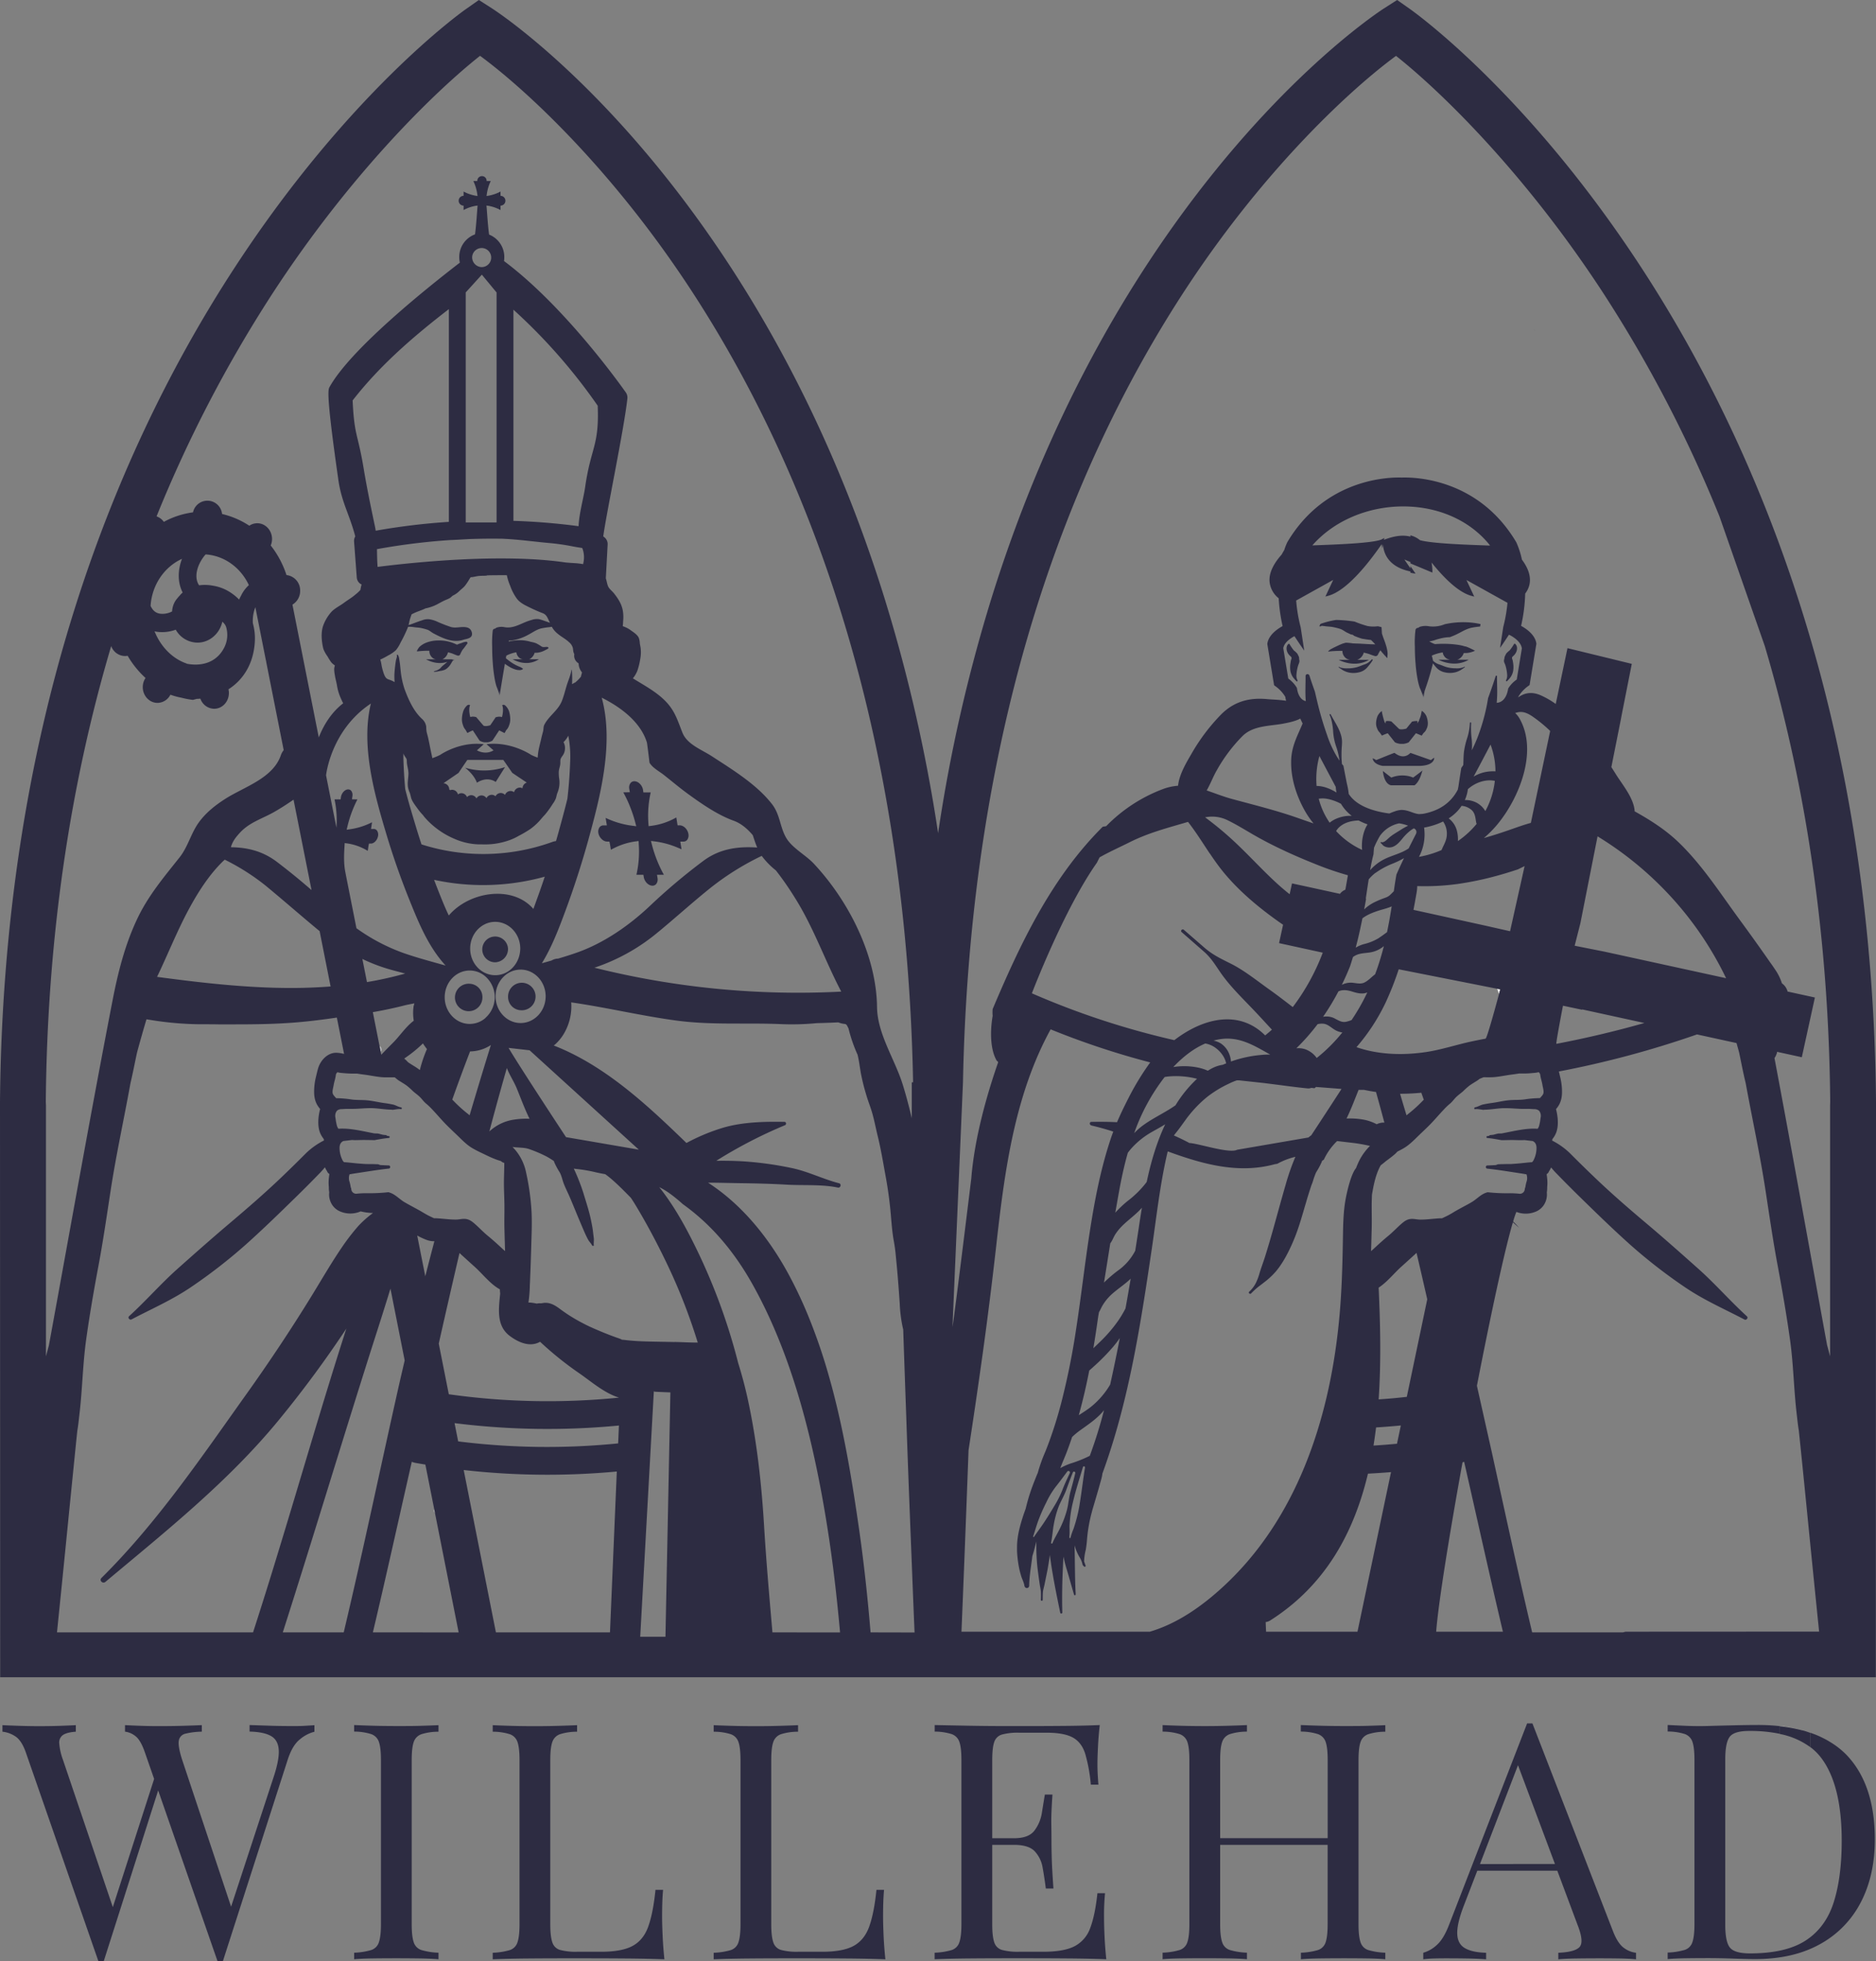 <svg xmlns="http://www.w3.org/2000/svg" viewBox="0 0 1147.29 1198.7"><rect x="0" y="0" width="1147.29" height="1198.7" fill="#808080" stroke="none"/><defs><style>.cls-1{fill:#f6f6f6;}.cls-2,.cls-3{fill:#2d2c42;}.cls-3{opacity:0.25;}.cls-4{fill:none;}.cls-5{fill:#fff;}</style></defs><g id="Layer_2" data-name="Layer 2"><g id="Layer_3" data-name="Layer 3"><path class="cls-1" d="M289.08,439.82h.28l-.15,0Z"/><path class="cls-1" d="M286.68,441.05a3.94,3.94,0,0,1,.75-.72h0A3.94,3.94,0,0,0,286.68,441.05Z"/><path class="cls-1" d="M299.94,451.49l.15-.08L303,447l-2.92,4.42Z"/><path class="cls-1" d="M294.52,444.78,290.39,440l4.13,4.83a2,2,0,0,0,.84.52A2,2,0,0,1,294.52,444.78Z"/><path class="cls-1" d="M305.07,439.84c.2,0,.4,0,.6,0h-.26Z"/><path class="cls-1" d="M344.34,453.3l0,0C344.08,452.81,344.08,452.84,344.34,453.3Z"/><path class="cls-1" d="M329.52,491a1.34,1.34,0,0,0,.07.18l.07-.14Z"/><path class="cls-1" d="M308.33,433a8.72,8.72,0,0,1,.81,1,5.32,5.32,0,0,1,.61,1.16,5.64,5.64,0,0,0-.61-1.17A9.53,9.53,0,0,0,308.33,433Z"/><path class="cls-1" d="M286.74,432.54a.14.14,0,0,0-.09,0,.12.12,0,0,1,.09,0Z"/><path class="cls-1" d="M517.08,625.93l.12.05C517.48,626.1,517.47,626,517.08,625.93Z"/><path class="cls-1" d="M848.88,442.3l-.16,0h.16Z"/><path class="cls-1" d="M858.83,453.05a7,7,0,0,1-.71.12l-.28,0,.28,0A7,7,0,0,0,858.83,453.05Z"/><path class="cls-1" d="M856.84,453.2l-.28,0a5.77,5.77,0,0,1-.67-.12,5.77,5.77,0,0,0,.67.12Z"/><path class="cls-1" d="M862.56,449.82l-2.19,2.75-.16.07.16-.07Z"/><path class="cls-1" d="M866.05,442.29l-.36,0a4.58,4.58,0,0,1,.64,0Z"/><path class="cls-1" d="M870.7,438.18a4.8,4.8,0,0,0-.65-1,10.21,10.21,0,0,0-.85-.9,10.21,10.21,0,0,1,.85.9A4.8,4.8,0,0,1,870.7,438.18Z"/><path class="cls-1" d="M915.6,604.39l1.12,3.1.73-2.73Z"/><path class="cls-2" d="M311.25,434.56a9.14,9.14,0,0,0-2.12-3.18,1.7,1.7,0,0,0-1.25-.55,1.75,1.75,0,0,0-.8.22s0,0,.05,0c1.08,2.6.06,6.54-.12,7.18v.12a4.67,4.67,0,0,0-1.6-.27,7.07,7.07,0,0,0-1.69.22l-.61.15-.35.54c-1.06,1.61-2.34,3.47-2.91,4.31a10.59,10.59,0,0,1-2.26.5l-.24,0h-.42a2.47,2.47,0,0,1-1.28-.28l-4.07-4.76-.35-.41-.51-.12a7,7,0,0,0-1.51-.18,4.67,4.67,0,0,0-1.6.27s-1.32-4.45-.14-7.29c0,0,0,0,.06,0a1.79,1.79,0,0,0-.79-.21h0a1.71,1.71,0,0,0-1.25.56,9,9,0,0,0-2.11,3.17,17,17,0,0,0-.87,4.52,10,10,0,0,0,.75,4.47l0,.09a7.34,7.34,0,0,0,1.42,2.44c.56,1,1.11,1.91,1.17,2a27.78,27.78,0,0,1,3.31-1.62l3.91,5.93.23.34.35.19a8,8,0,0,0,2.63.85l.33,0c.2,0,.4,0,.61,0s.41,0,.61,0l.35,0a7.87,7.87,0,0,0,2.61-.85l.35-.19.23-.34,3.91-5.93,3.29,1.66s.5-.85,1-1.79a6.61,6.61,0,0,0,1.65-2.63l.06-.16a9.86,9.86,0,0,0,.75-4.47A17.4,17.4,0,0,0,311.25,434.56Zm-24.51-2h0a.12.12,0,0,0-.09,0A.14.14,0,0,1,286.74,432.54Zm.69,7.79a3.94,3.94,0,0,0-.75.72,3.94,3.94,0,0,1,.75-.72h0Zm1.65-.51h.13l.15,0Zm5.44,5L290.39,440l4.13,4.83a2,2,0,0,0,.84.52A2,2,0,0,1,294.52,444.78Zm5.57,6.63-.15.08.15-.08L303,447Zm5-11.57.34,0h.26C305.47,439.82,305.27,439.83,305.07,439.84Zm4.07-5.83a8.72,8.72,0,0,0-.81-1,9.53,9.53,0,0,1,.81,1,5.64,5.64,0,0,1,.61,1.17A5.32,5.32,0,0,0,309.14,434Z"/><path class="cls-1" d="M232.18,639.48l.66,3.35A2.33,2.33,0,0,0,232.18,639.48Z"/><path class="cls-3" d="M232.18,639.48l.66,3.35A2.33,2.33,0,0,0,232.18,639.48Z"/><path class="cls-1" d="M265.75,924.51a2.21,2.21,0,0,0,.28.32l-.44-2.23A2.39,2.39,0,0,0,265.75,924.51Z"/><path class="cls-3" d="M265.75,924.51a2.21,2.21,0,0,0,.28.32l-.44-2.23A2.39,2.39,0,0,0,265.75,924.51Z"/><path class="cls-2" d="M283.35,396.63c.83-.95,1.53-2.07,2.33-3.07a.77.77,0,0,0-.5-1.28,8.8,8.8,0,0,0-2.89.77c-.52.17-1.05.31-1.55.5a4.13,4.13,0,0,0-.81.35,1.06,1.06,0,0,0-.18.13l-.56-.07a24,24,0,0,0-11.41-2.46,20.28,20.28,0,0,0-7.1,1.34,13.31,13.31,0,0,0-3.11,1.72,10.21,10.21,0,0,0-1.26,1.11,13.93,13.93,0,0,0-.84,1.22h0a1.62,1.62,0,0,1-.31.33c-.07.06,0,.17.1.13a1.17,1.17,0,0,1,.31-.12h.1l-.57.36a.31.31,0,0,0,.24.57,56.49,56.49,0,0,1,6.24-.38l1,0c0,.11,0,.21,0,.32a5.45,5.45,0,0,0,2.16,4.21,4.92,4.92,0,0,0,1.87.72h-6s6.19,3.86,13,1.5c-.71.59-1.39,1.23-2.11,1.81a15.35,15.35,0,0,0-1.3,1.12c-.42.42-.76.88-1.21,1.27a8.4,8.4,0,0,1-3.38,1.51c-.25.07-.2.49.07.46a25.77,25.77,0,0,0,3.39-.56,10.27,10.27,0,0,0,3.5-1,10.43,10.43,0,0,0,2.7-2.64c.37-.52.67-1.09,1-1.63s.7-1.4,1.46-1.4c.1,0,.1-.17,0-.17-.46,0-.91-.1-1.36-.1.1-.07.21-.11.31-.18h-6.19a4.29,4.29,0,0,0,1.56-1,6.3,6.3,0,0,0,1.84-3,2.64,2.64,0,0,0,.07-.3c1,.25,2,.52,2.93.86a28.51,28.51,0,0,0,3,1.17,1.35,1.35,0,0,0,1.61-.92,20.33,20.33,0,0,1,1.35-2.57C283,397.07,283.16,396.85,283.35,396.63Z"/><path class="cls-2" d="M291.67,478.47s5.69-4.29,11.5-.5l5.68-9.06a40.55,40.55,0,0,1-24.38.37C284.23,469.21,289.71,473,291.67,478.47Z"/><path class="cls-2" d="M371.29,514.43h1.39l.21.93.12.52.58,3.54c.77-.44,1.56-.82,2.35-1.2a41.42,41.42,0,0,1,12.88-3.91l1.71-.23.1,1.35,0,.49a63.44,63.44,0,0,1-1.42,18.8h4.25l.25,1.44c.49,2.84,2.92,5.23,5.3,5.23h0a2.9,2.9,0,0,0,2.36-1.11,4.55,4.55,0,0,0,.75-3.54l-.32-2h4.21a78.4,78.4,0,0,1-7.27-18.19l-.32-1.23-.33-1.28,2.42.3a52.94,52.94,0,0,1,14.15,3.89c.72.3,1.44.58,2.15.91l-.58-3.54-.19-1.15,1.92,0,.21,0a2.88,2.88,0,0,0,2.12-1.12,4.63,4.63,0,0,0,.72-3.55c-.46-2.83-2.87-5.25-5.26-5.28l-1.36,0-.79-4.82a41.29,41.29,0,0,1-15.23,5.11l-1.61.21-.1,0-.13-1.84a65,65,0,0,1,.58-14.42c.23-1.48.5-2.94.84-4.38h-4.48l-.21-1.5c-.47-2.89-2.9-5.31-5.31-5.31h0a2.91,2.91,0,0,0-2.37,1.14,4.57,4.57,0,0,0-.74,3.57l.34,2-4,.08c.79,1.44,1.54,2.89,2.24,4.37.87,1.84,1.65,3.72,2.37,5.62a77,77,0,0,1,2.66,8.21l.66,2.51-2.43-.31a53.69,53.69,0,0,1-16.3-4.8l.75,4.59h-2a3,3,0,0,0-2.45,1.12,4.62,4.62,0,0,0-.73,3.58C366.45,512,368.88,514.43,371.29,514.43Z"/><path class="cls-2" d="M310.68,579.83a7.88,7.88,0,1,0-7.87,8.39A8.14,8.14,0,0,0,310.68,579.83Z"/><path class="cls-2" d="M318.57,617.53a8.41,8.41,0,1,0-7.86-8.39A8.14,8.14,0,0,0,318.57,617.53Z"/><path class="cls-2" d="M287.16,601.33a8.4,8.4,0,1,0,7.87,8.38A8.13,8.13,0,0,0,287.16,601.33Z"/><path class="cls-2" d="M938.39,201.93l.23.11-.22-.27C938.4,201.83,938.39,201.88,938.39,201.93Z"/><path class="cls-2" d="M742.28,754.05l.1,0-.14,0A.43.43,0,0,1,742.28,754.05Z"/><path class="cls-2" d="M1101.41,371.44c-23.7-74.94-56.48-144.77-97.43-207.55C934,56.55,865,7.44,862.12,5.4L854.43,0l-7.92,5.07C843.6,6.94,774.3,52,704.09,157.7c-41,61.74-73.85,131.52-97.57,207.42a959.84,959.84,0,0,0-32.81,144.17,974.88,974.88,0,0,0-32.94-144.17c-23.72-75.9-56.55-145.68-97.57-207.42C373,52,303.69,6.94,300.78,5.07L292.86,0l-7.69,5.4c-2.9,2-71.86,51.15-141.86,158.49C102.36,226.67,69.58,296.5,45.88,371.44,16.31,464.92.88,566.65,0,673.79l.11,351.45H1147.18l.11-351.45C1146.41,566.65,1131,464.92,1101.41,371.44ZM166,180.41c48.48-74.66,100.74-125.1,127.58-146.29,26.88,19.71,78.93,67.39,127.23,140.44,39.33,59.5,70.82,126.79,93.6,200,27.27,87.67,42.07,184.17,44,287h-.8v22c-1.62-6.94-3.43-13.84-5.55-20.65-4.83-15.47-15.5-30.93-15.7-47.26-.37-31.54-17.25-64.89-38.75-87.81-5-5.3-13.34-9.57-16.93-15.9-3.77-6.63-3.6-14-8.54-20.39-9.28-12-24.19-21.08-36.76-29.26-6.4-4.16-15.13-7.23-18-14.37s-4.41-12.93-9.85-18.75c-5.68-6.08-13.32-10.07-20.48-14.52a18.24,18.24,0,0,0,2.7-4.54,42.27,42.27,0,0,0,1.76-7.05,22.25,22.25,0,0,0,.3-6.81c-.12-1-.39-2-.52-3a11,11,0,0,0-.65-3.4c-.93-2-3.23-3.36-4.92-4.6a16.35,16.35,0,0,0-3.27-1.87c-.54-.23-1.07-.45-1.62-.64,0-.22.07-.43.1-.63.1-1,.13-2,.19-2.93a22.6,22.6,0,0,0-.28-6.2c-.8-4-2.81-7-5.19-10.09-1-1.35-2.72-2.57-3.55-4.07s-1-3.62-1.6-5.28l0-.06,1.11-20.6a5.29,5.29,0,0,0-1.9-4.39l-.79-.64c2.28-16.12,12.66-65.19,14.76-84.24a5.46,5.46,0,0,0-.92-3.68c-1.61-2.3-36.65-52.11-74.53-80.37a16.8,16.8,0,0,0,.18-2.26,14.71,14.71,0,0,0-9.3-13.9c-.82-5.94-1.36-15.42-1.6-17.75a23.8,23.8,0,0,1,8.58,2.74v-2.69a3,3,0,0,0,0-6v-2.62a23.56,23.56,0,0,1-5,2,24.18,24.18,0,0,1-3.54.73c0-.25.08-.48.11-.73a27.52,27.52,0,0,1,2.46-8.42h-2.53v0a2.84,2.84,0,1,0-5.67,0v0h-2.44a27.8,27.8,0,0,1,2.46,8.42c0,.25.08.48.1.73a23.79,23.79,0,0,1-3.53-.73,23.36,23.36,0,0,1-5-2v2.62h0a3,3,0,0,0,0,6h0v2.69a23.69,23.69,0,0,1,8.57-2.74c-.24,2.32-.77,11.67-1.58,17.61a14.69,14.69,0,0,0-9.64,14,15.5,15.5,0,0,0,.36,3.29c-21.24,16.34-66.75,52.91-79.67,76h0c-.79,1.41-1.94,3.5,3.33,42.15.34,2.49.7,5.14,1.1,7.94.3,2.11.6,4.29.93,6.6,2,13.93,6.66,20.67,10.36,34.65a5.43,5.43,0,0,0-.73,3.15l1.64,21.91a5.22,5.22,0,0,0,1.79,3.6,4.89,4.89,0,0,0,1.15.71l0,.14a16,16,0,0,0-.46,1.84c-.07.42-.31,1.31-.15,1.24a20.46,20.46,0,0,1-3,2.82c-2.25,2-4.83,3.44-7.21,5.22s-5.38,3.18-7.51,5.37a25.73,25.73,0,0,0-5,8.16c-1.26,3.22-1.27,7.28-.77,10.69a24.83,24.83,0,0,0,.82,4.12,19.76,19.76,0,0,0,2.41,4.31,42.34,42.34,0,0,0,2.28,3.62,9.31,9.31,0,0,0,2.28,1.94h0a10.41,10.41,0,0,0-.42,2.07,18.48,18.48,0,0,0,.41,3.91c.3,2.24,1,4.39,1.34,6.62a30.59,30.59,0,0,0,2.19,7.28c.47,1.09,1,2.23,1.55,3.3-6.59,5-11.75,12.63-14.92,20.86l-16.11-81.18a9.74,9.74,0,0,0,4.71-8.46,9.41,9.41,0,0,0-8.35-9.61,58.58,58.58,0,0,0-9.64-18.09,10.13,10.13,0,0,0,.8-3.95c0-5.32-4.05-9.64-9.05-9.64a8.52,8.52,0,0,0-4.84,1.52,51.85,51.85,0,0,0-16.68-7.18,9,9,0,0,0-17.76-1A51.29,51.29,0,0,0,100.19,319a9.08,9.08,0,0,0-4.44-3.36A802.14,802.14,0,0,1,166,180.41ZM517.2,626l-.12-.05C517.47,626,517.48,626.1,517.2,626ZM265.52,744.67l-.09,0-2.64-1.25c-1.7-.81-3.29-1.79-4.91-2.75-3.44-2-7-3.76-10.45-5.79-2.92-1.7-5.41-4.51-8.5-5.68-.43-.16-.85-.3-1.28-.43l-.27,0a107.43,107.43,0,0,1-13.06.6,52.35,52.35,0,0,0-6,.28,3,3,0,0,1-3.49-2.67c0-.27-.1-.58-.1-.63a4.59,4.59,0,0,1-.31-1,22.21,22.21,0,0,0-.64-2.91,6.82,6.82,0,0,1,0-4.63c1.24-.21,2.48-.44,3.73-.62,6.8-1,13.59-2.16,20.43-2.89a1,1,0,0,0,0-1.9c-1.78-.05-3.56-.14-5.33-.24a11.22,11.22,0,0,1-1.33-.49c-1.07,0-2.14-.08-3.21-.1-1.62,0-3.25,0-4.87-.06l-3.87-.29c-2.9-.21-5.91-.66-8.88-.82a3.32,3.32,0,0,1-.91-1.07,16.6,16.6,0,0,1-1.88-7.94c.09-2.14,1-3.31,2.34-3.93,1.74-.19,3.48-.42,5.2-.61.59,0,1.18.07,1.77.08,1.93,0,3.86-.12,5.79-.1,2.1,0,4.19.06,6.28.1,2.92-.54,5.83-1.08,8.77-1.34.53,0,.75-1,.14-1.08-.46-.07-.91-.17-1.37-.27a.82.82,0,0,0-.67-.42c-.62,0-1.26-.12-1.9-.2-1-.26-1.95-.53-2.93-.75l-2.13-.06c-7.17-1.35-14.92-3.37-22-2.84a6.58,6.58,0,0,1-.9-1.82,33.94,33.94,0,0,1-.88-4.83,5.08,5.08,0,0,1,.7-4.12,3.07,3.07,0,0,1,.25-.26.69.69,0,0,0,.05-.13h.07a4.37,4.37,0,0,1,2.74-.84l2.73-.16c1,0,2.07,0,3.11,0,4,.05,7.89-.44,11.85-.45,4.37,0,8.63.95,13,.94a.41.41,0,0,1,.25.11c1.76-.15,3.57-.67,5.32-.43.66.09.65-1,0-1.09-1.66-.24-3.23-1.37-4.92-1.72s-3.42-.67-5.15-.89c-3.54-.45-7-1.36-10.59-1.69-3.33-.31-6.71-.06-10-.57a63.69,63.69,0,0,0-9-.73c-.81-1-2-2-2.17-3.23-.2-1.52.43-3.43.67-4.91.31-1.91,1-3.72,1.25-5.62.17-1.15.09-.95.93-2.08.46,0,1,.2,1.42.26.76.11,1.51.17,2.27.24,1.59.15,3.19.26,4.8.29,1.19,0,2.38,0,3.58,0,1.35.22,2.71.44,4.09.6,3.57.43,7.1,1.22,10.68,1.57,2.34.23,4.7.12,7.05.13l1.24,0c.86.64,1.7,1.46,2.59,2,1.58,1,3.17,1.92,4.69,3a48,48,0,0,1,4,3.56c1.35,1.19,2.85,2.2,4.14,3.47s2.4,2.94,3.93,4.15a39.22,39.22,0,0,1,3.72,3.58c2.63,2.76,5.09,5.69,7.73,8.43s5.12,5,7.71,7.5c2.77,2.68,5.45,5.48,8.73,7.45,3.06,1.83,6.29,3.25,9.48,4.79a59.89,59.89,0,0,0,5.54,2.37c.77.28,1.54.52,2.32.76l.52.22a3.44,3.44,0,0,0,1.91,1c0,4-.2,8.07-.23,12.11,0,4.65.28,9.32.32,14s-.12,9.45,0,14.18q.18,6.83.38,13.64c-.45-.4-.91-.78-1.35-1.19-3-2.8-6.12-5.64-9.29-8.23-2.78-2.27-5.22-4.94-7.94-7.3-1.74-1.51-3.31-2.69-5.6-2.93-2-.21-3.95.39-5.95.39-4.05,0-8.09-.62-12.13-.82C266.2,744.68,265.86,744.69,265.52,744.67Zm.13,14.05q-2.83,10.69-5.56,21.42l-4.94-24.9a42.45,42.45,0,0,0,5.93,2.74A13.17,13.17,0,0,0,265.65,758.72Zm-35.1-251a2.36,2.36,0,0,0-2-1h-1.64l.62-4.11A42.67,42.67,0,0,1,214,506.9l-2,.27.54-2.25a73.44,73.44,0,0,1,6.05-16.28l-3.35-.07.28-1.84a4.32,4.32,0,0,0-.61-3.19,2.37,2.37,0,0,0-2-1h0c-2,0-4,2.16-4.42,4.75l-.17,1.34h-3.73a61,61,0,0,1,1.18,16.82l0,.58-6.37-32.08s2.82-27.57,27.42-43.9c-6.27,25.81,2.24,55.74,9.58,80.2q6.12,20.38,14.11,40.15c5.7,14.16,11.59,28.45,22,39.8l-1.55-.42c-8-2.24-16.39-4.49-24.26-7.25a116.2,116.2,0,0,1-27.51-14.28l-1.2-.84-2.78-14-3.89-19.61,0-.09c-1.15-5.33-1-10.89-.61-16.73l.1-1.65,1.43.21a32.7,32.7,0,0,1,12.66,4.57l.48-3.17.27-1.29h1.16c2,0,4-2.17,4.41-4.73A4.35,4.35,0,0,0,230.55,507.71Zm-67.91,33.8c11,9.07,21.8,18.56,32.83,27.66L202.18,603a323.16,323.16,0,0,1-32.66.81h-.25c-24.45-.57-49-3.44-73.22-6.68,6.59-13.71,12.22-28,19.45-41.39,5.63-10.44,12.49-21.14,20.85-29.25.36-.35.74-.69,1.11-1A137.55,137.55,0,0,1,162.64,541.51Zm-21.46-23.63c1-3.28,2.34-5.34,5.3-8.61,6-6.66,13.69-8.69,21.17-12.94,4.12-2.34,8-4.87,11.87-7.53l11,55.26q-10.33-9-21.19-17.25C160.48,520.12,151.06,518,141.18,517.88Zm153.5-350,9,10.88V319.33H284.82V178.75Zm-5.93-10.82a5.83,5.83,0,1,1,5.81,6.2A6,6,0,0,1,288.75,157.05Zm-2.14,172.46q9.57-.36,19.16-.24c.88,0,1.77,0,2.65.08,9,.43,18,1.71,27,2.52a137.67,137.67,0,0,1,14.3,2c2.13.43,4.23.76,6.36,1.08a15.39,15.39,0,0,1,.82,8.4q-.13.75-.27,1.47a45.78,45.78,0,0,0-5.23-.62c-1.83-.08-3.65-.24-5.47-.4-39.07-5.76-93.74,0-115,2.7-.3-3.61-.33-7.23-.39-10.85a396.54,396.54,0,0,1,44.7-5.54q3.31-.13,6.62-.33ZM314,318.38V189.31A343.28,343.28,0,0,1,365.53,248c1,24.69-4.14,25.22-7.65,49.56-1,7-3.67,16-4.05,24.08Q333.93,319,314,318.38Zm35.77,91.23c0-.17-.26-.24-.29,0-.57,3.4-2.08,6.58-3.05,9.88-.87,2.93-1.61,5.86-2.69,8.7-2.26,6-7.95,9.24-10.82,14.77-.68,1.33-.43,2.62-.77,4s-.76,2.75-1.06,4.15c-.67,3.1-1.6,6.11-2,9.28-.12.91-.2,1.82-.28,2.72a37,37,0,0,1-4-1.69s-12.21-8.37-27.28-6.51l4.29,3.75c-4.58,2.79-9.1.58-10.15,0l4.18-3.74c-14.72-1.86-26.66,6.51-26.66,6.51a34.88,34.88,0,0,1-4.79,2q-.34-1.72-.72-3.45c-.87-4-1.52-8.19-2.68-12.14a17.94,17.94,0,0,1-.33-3.58,7.78,7.78,0,0,0-2.71-4.94c-5-4.63-8.15-11.6-10.55-18.11A51.16,51.16,0,0,1,245,409.63c-.21-1.85-.34-3.71-.66-5.56-.2-1.2-.29-2.85-1.09-3.79a.35.35,0,0,0-.57.35c.27.77-.28,1.92-.45,2.68s-.32,1.8-.44,2.7c-.23,1.85-.45,3.73-.56,5.59a36.24,36.24,0,0,0,.12,5.33,23.25,23.25,0,0,0-3-1.38,5.67,5.67,0,0,1-2.12-1c.3.23-.29-.42-.29-.36a8.48,8.48,0,0,1-.67-1.08,17.78,17.78,0,0,1-1-2.76l-.33-1.08a33.52,33.52,0,0,1-.76-3.61,19.54,19.54,0,0,0-.62-2.48,44.08,44.08,0,0,0,4.68-2.44,21.39,21.39,0,0,0,4.8-3.23,20.32,20.32,0,0,0,2.93-4.72,83.89,83.89,0,0,0,4.52-9.41c0-.08,0-.16.07-.25a20.4,20.4,0,0,1,3.81.26c1.43.21,2.89.22,4.3.53a31.3,31.3,0,0,1,3.68,1c1.4.48,2.48,1.58,3.79,2.27,5.55,2.91,12,6,18.22,3.88,1.57-.53,4.61-.68,5.21-2.76a3.66,3.66,0,0,0-.26-2.43c-.78-2-2.55-2.48-4.4-2.58-2.72-.15-5.25.71-8,0a82.54,82.54,0,0,1-9-3.52,18.91,18.91,0,0,0-4.65-1.29,9.71,9.71,0,0,0-4.3.75c-2.73.83-5.38,2-8.11,2.86.34-1.29.55-2.6.94-3.87.29-.93.62-1.84.95-2.75.79-.35,1.55-.76,2.33-1.09,1.49-.64,3-1.14,4.54-1.77.57-.24,1.11-.5,1.66-.75a26.3,26.3,0,0,0,6.58-2.21c1.47-.75,2.89-1.58,4.37-2.31,1.27-.63,2.7-1.1,3.92-1.81.82-.49,1.28-1.23,2.15-1.65A13.58,13.58,0,0,0,281,361.2c1.06-1,2.27-1.87,3.23-3a30.39,30.39,0,0,0,2.37-3.44c.39-.59.75-1.29,1.19-1.85a.23.23,0,0,0,0-.09h.28c1.58-.06,3.18-.6,4.76-.75s3-.06,4.51-.19a2.87,2.87,0,0,0,.74-.19c4-.08,7.94-.11,11.89-.08a32.76,32.76,0,0,0,2.06,6.53,31,31,0,0,0,4.12,7.89c1.89,2.44,4.8,3.85,7.44,5.14s5.47,2.57,8.29,3.63c2.6,1,3,3.13,4.27,5.48.07.14.13.29.2.43-.94-.35-1.87-.7-2.81-1-1.28-.44-2.57-.92-3.88-1.23A9.93,9.93,0,0,0,325,379c-5.63,1.44-10.38,5.43-16.41,4.38a9.25,9.25,0,0,0-4.9.28,3.22,3.22,0,0,0-.88.63,1.42,1.42,0,0,0-1.48,1.28,65.54,65.54,0,0,0-.34,9.81c0,3.27.13,6.53.37,9.79a91.38,91.38,0,0,0,1.12,9.46,36.36,36.36,0,0,0,1.12,4.83,41.78,41.78,0,0,1,1.66,4.71c0,.05.09,0,.08,0a10.31,10.31,0,0,1-.07-1.85c.2,2,.32,3.11.32,2.89,0-.59,1.59-10.14,3.17-19.47a26.49,26.49,0,0,0,2.7,1.81,16.12,16.12,0,0,0,4.2,1.81,9.13,9.13,0,0,0,2.32.26,3.38,3.38,0,0,0,1.86-.68.08.08,0,0,0,0-.14,7.81,7.81,0,0,0-1.5-1c-.59-.22-1.16-.47-1.73-.73a24.29,24.29,0,0,1-3.51-1.91c-1.05-.69-2.06-1.43-3-2.2l-.73-.58c.09-.54.18-1.08.27-1.6.46-.22.91-.46,1.39-.67a22.12,22.12,0,0,1,3.34-1.1c.47-.11.94-.2,1.41-.29a5.26,5.26,0,0,0,2.06,3.56,4.92,4.92,0,0,0,1.87.72h-6.16s8.16,5.11,16,0h-6a4.37,4.37,0,0,0,1.56-1,6.3,6.3,0,0,0,1.84-3,0,0,0,0,0,0,0,11.68,11.68,0,0,0,2.05-.07,13.19,13.19,0,0,0,4.63-1.62,9.86,9.86,0,0,0,1.48-.79.55.55,0,0,0-.11-1c-1.31-.32-2.51.42-3.78-.32a27.21,27.21,0,0,0-3.24-1.94,14.47,14.47,0,0,0-3.21-.88,23.56,23.56,0,0,0-5.39-1,26.92,26.92,0,0,0-6.27.39c-.62.1-1.31.22-2,.37,0-.19.07-.4.1-.58a13.71,13.71,0,0,0,1.79-.08,29.34,29.34,0,0,0,9.67-3.26c2.82-1.42,5.16-3.27,8.21-4.07a45.84,45.84,0,0,1,5.08-.79l1.56-.21c.11.23.22.46.34.67a14.21,14.21,0,0,0,3,3.39c2.29,2,5.07,3.3,7.22,5.41a6.75,6.75,0,0,1,2.26,3.51c.16.77.15,1.58.34,2.35a9,9,0,0,0,.53,1.4l0,.08a5.3,5.3,0,0,0,1.65,4.79,5.51,5.51,0,0,0,1,.74,8.8,8.8,0,0,0,1.54,4.81c.16.25.34.48.51.72a.85.85,0,0,0,0,.17c-.21.74-.45,1.48-.59,2.24a.88.88,0,0,0,0,.16c-.42.5-.85,1-1.29,1.49a23.29,23.29,0,0,1-2,1.88c-.2.18-.43.32-.64.48a.24.24,0,0,0-.32,0l-.64.46a3.92,3.92,0,0,0-.58.29A65.89,65.89,0,0,0,349.72,409.61Zm-52.94,212.7,0,0a14.66,14.66,0,0,1-9.56,3.58c-8.44,0-15.31-7.32-15.31-16.33s6.87-16.32,15.31-16.32a14.58,14.58,0,0,1,9.12,3.24v0a16.92,16.92,0,0,1,.43,25.77Zm3.36,16.52q-6.63,21.4-13,42.91c-.53-.43-1-.88-1.6-1.3a85.4,85.4,0,0,1-8.26-7.54l-.55-.55-.2-.19q5.26-14.8,10.9-29.47A23.6,23.6,0,0,0,300.14,638.83ZM287.83,583h0a17.49,17.49,0,0,1-.29-3.18c0-9,6.87-16.33,15.31-16.33s15.32,7.32,15.32,16.33a17.1,17.1,0,0,1-.22,2.6h0c-1.18,7.76-7.46,13.69-15.07,13.69C295.4,596.12,289.22,590.48,287.83,583Zm30.55,9.68c8.45,0,15.32,7.33,15.32,16.33s-6.87,16.33-15.32,16.33S303.07,618,303.07,609,309.94,592.69,318.38,592.69Zm7.82-37.07c-12.86-14.9-39.44-10.57-51.73,4-2.67-5.56-4.93-11.35-7.16-17-.63-1.6-1.23-3.2-1.84-4.8a141.45,141.45,0,0,0,67.68-1.93q-1.87,5.64-3.87,11.22C328.26,549.88,327.25,552.75,326.2,555.62Zm-68.43-39.47q-1.78-5.42-3.43-10.87c-2.15-7.15-4.52-14.9-6.52-22.9-.58-6.2-.94-12.47-1.13-18.88,0-1,0-2,0-2.93a9.46,9.46,0,0,0,1,1.92c.78,1.15,1.12,1.41,1.1,2.81,0,2.7,1.09,5.12,1,7.8s-.64,5.07-.34,7.68a14.75,14.75,0,0,0,1.14,3.8,28.64,28.64,0,0,1,.77,2.93c.71,2.56,2.76,5,4.26,7.11a35.48,35.48,0,0,0,3,3.58c.35.47.71.93,1.07,1.37a45.63,45.63,0,0,0,4.71,4.72,49.41,49.41,0,0,0,13.33,8.38,39.59,39.59,0,0,0,15.38,3.48c.66,0,1.3,0,2,0a44,44,0,0,0,15.24-2.16,33.43,33.43,0,0,0,6.78-3,73.31,73.31,0,0,0,7.11-4.16,36.49,36.49,0,0,0,5.86-5.25c.67-.81,1.4-1.61,2.1-2.45.48-.49.95-1,1.39-1.51a59.52,59.52,0,0,0,4.43-6.2,15.36,15.36,0,0,0,1.9-3.32c.41-1.16.51-2.37,1-3.51a16.08,16.08,0,0,0,1.1-8.27,25,25,0,0,1-.29-4.81c.16-1.52.75-2.93.91-4.45.12-1.1-.13-2.35.3-3.32.52-1.2,1.5-2.08,2-3.37a8.43,8.43,0,0,0,.5-4.36,7.41,7.41,0,0,0-.31-1.21,8.21,8.21,0,0,0-.5-1.14,14.72,14.72,0,0,0,2.26-2.8l.66-1.15a67,67,0,0,1,1.21,13.8c-.26,8.45-.81,16.65-1.77,24.78-1.73,7.09-3.65,14-5.43,20.47-.49,1.79-1,3.58-1.53,5.37a10.14,10.14,0,0,0-2.22.52A124.45,124.45,0,0,1,257.77,516.15Zm13.44-37.39,9.22-6.31s3.42-5.09,5.38-7.93h22c2,2.84,5.5,7.93,5.5,7.93l8.84,5.92a3.83,3.83,0,0,0-2.62,3.49,3.54,3.54,0,0,0-1.64-.43,3.71,3.71,0,0,0-3.51,2.84,3.52,3.52,0,0,0-2.15-.76,3.68,3.68,0,0,0-3.39,2.41,3.51,3.51,0,0,0-2.61-1.18,3.63,3.63,0,0,0-3.2,2,3.46,3.46,0,0,0-2.31-.9,3.63,3.63,0,0,0-3.22,2.07,3.53,3.53,0,0,0-6.11.17,3.63,3.63,0,0,0-3.17-2,3.57,3.57,0,0,0-2.62,1.18,3.67,3.67,0,0,0-3.38-2.4,3.47,3.47,0,0,0-2.15.76,3.7,3.7,0,0,0-3.51-2.84,3.49,3.49,0,0,0-1.26.25,3.24,3.24,0,0,0-.56-.45A3.8,3.8,0,0,0,271.21,478.76ZM329.52,491l.14,0-.07.14A1.34,1.34,0,0,1,329.52,491Zm14.84-37.72,0,0C344.08,452.84,344.08,452.81,344.36,453.26ZM274.51,319a408.1,408.1,0,0,0-44.74,5.4c-.1-.64-.18-1.27-.31-1.91-2.51-11.89-5-23.75-7-35.76-3.58-21.92-5.77-19.76-6.81-41.94,16.69-21.5,37.34-39.26,58.86-55.84ZM248.42,614.31l5-1q-.18.62-.3,1.17a3.8,3.8,0,0,0-.26,1.27c0,.31-.07.57-.08.64a29.65,29.65,0,0,0,.26,7.55c-4.79,3.56-8.45,9.2-12.63,13.4-2.44,2.45-4.87,4.89-7.24,7.39l-.37-1.87-.66-3.35-4.13-20.82Q238.28,616.93,248.42,614.31Zm-24-14-2.81-14.13a105.37,105.37,0,0,0,15.19,5.92c3.65,1.1,7.33,2,11,3A219.94,219.94,0,0,1,224.41,600.31Zm23.94,45.94a77.11,77.11,0,0,0,10.28-8.45c.77,1.19,1.59,2.34,2.46,3.46a80.33,80.33,0,0,0-4.34,12.83l-.15-.12a37.39,37.39,0,0,0-3.89-2.62l-1.39-.88-.43-.27a11.43,11.43,0,0,1-1.45-1l-.48-.5a11.78,11.78,0,0,0-1.78-1.62Zm51,45.28-.07,0q5.13-19.4,10.67-38.67c1.7,4.36,4.33,8.18,6.11,12.53,2.5,6.11,4.83,12.5,7.78,18.48a47.73,47.73,0,0,0-9.32.49A28,28,0,0,0,299.37,691.53Zm11.58-51L323.88,642l66.8,60.75-44.53-7.66S317.9,652.25,311,640.5Zm20.44-51.72c6.07-9.88,10.26-20.86,14.32-31.81q7.89-21.29,14-43.2c7.41-27,15.93-59.45,8.28-87.33,9.81,4.87,23.47,13.84,27.63,27.37.16.55.87,6.31,1.61,12.4,1.94,3.23,6,5.26,8.73,7.43,4.78,3.75,9.39,7.67,14.28,11.25,8.61,6.29,18.61,13.22,28.38,16.73,4.66,1.67,8.47,5,11.75,8.84.82,2.41,1.59,4.93,2.72,7.58-11.54-.76-22.71.58-32.85,8.09a363.87,363.87,0,0,0-32.94,27.75c-12.68,11.94-27.85,22.4-43.87,28.16-3.95,1.41-8,2.69-12.1,3.89a8,8,0,0,0-4,1.17Zm71.43-19.32c10.89-9,21.38-18.54,32.41-27.32a165.16,165.16,0,0,1,30.62-19,47.55,47.55,0,0,0,8.66,8.88A185.81,185.81,0,0,1,486,548.58c11.5,18.15,18.54,38.63,28.47,57.56a514.25,514.25,0,0,1-150.94-14.62A119.24,119.24,0,0,0,402.82,569.46ZM137.73,360.33a27.88,27.88,0,0,0-7.56-2.33,26.42,26.42,0,0,0-8.41-.23c-3.75-5.52-.48-13.9,4-18.88,11.62.78,21.52,8.22,26.44,18.78a20.6,20.6,0,0,0-4.81,6.52,22.58,22.58,0,0,0-1.15,2.31A30.91,30.91,0,0,0,137.73,360.33Zm-1.08,36.39c-4.89,8.63-13.89,10.63-22.42,9,0-.24-.1.1-.14-.15-8.84-3-16-10.61-19.56-19.67h0a19,19,0,0,0,2.09.36,23.7,23.7,0,0,0,10.85-1.36,15.43,15.43,0,0,0,13.28,7.92c7.39,0,13.57-5.46,15.22-12.79a10.36,10.36,0,0,1,1.71,1.9c.21.35.35.72.53,1.08A17,17,0,0,1,136.65,396.72ZM111.3,341.59c-2.6,6.81-2.81,14.34.41,20.6a15.6,15.6,0,0,0-1.83,1.89,16.67,16.67,0,0,0-1.24,1.41,14.67,14.67,0,0,0-1.56,2.1,13.43,13.43,0,0,0-1.83,6.15,12.48,12.48,0,0,1-7.1,1.41c-3.16-.35-4.91-2.32-6.06-4.81C92.93,357.39,100.61,346.47,111.3,341.59ZM28.11,829.08V675.6l-.1-2.08c.85-98.45,14.32-192.09,40-278.62a9.08,9.08,0,0,0,8.4,6.11,8.07,8.07,0,0,0,1.64-.17A57.11,57.11,0,0,0,89,414.42,10.06,10.06,0,0,0,87.31,420c0,5.33,4.06,9.65,9,9.65a9,9,0,0,0,7.9-5,43.55,43.55,0,0,0,6.64,1.81,51,51,0,0,0,7.13,1.36c.76-.19,1.54-.4,2.32-.62.75,0,1.5-.07,2.25-.14a9.08,9.08,0,0,0,8.43,6.18c5,0,9-4.32,9-9.65a9.76,9.76,0,0,0-.26-2.25c8.87-5.66,15.26-15.34,16.11-28.85A34.33,34.33,0,0,0,154.64,381a22.78,22.78,0,0,1,1.53-9.84l6.37,32.11a11.37,11.37,0,0,1,.34,1.72l10.62,53.54a10,10,0,0,0-1.74,3.13c-4.88,14.14-22.36,19.25-33.86,26.57-6.1,3.88-11.84,8.39-16.14,14.25-5,6.78-6.72,15.06-12,21.68-9.68,12.19-19.16,23.37-25.88,37.59-7.53,15.93-11.78,32.87-15.11,50.11-13.56,70-26,140.32-38.86,210.5C29.31,824.56,28.72,826.82,28.11,829.08ZM154.76,997.81H34.85q3.4-33.22,6.7-66.46,2.33-23.36,4.69-46.71.52-5.14,1.07-10.29c.58-3.22.87-6.53,1.26-9.78,1.81-15.13,2-30.39,4.09-45.49s4.69-30.07,7.49-45c2.9-15.4,5.14-30.86,7.51-46.36,3.37-22,8.19-43.76,12.14-65.67,1.47-6.18,2.65-12.44,4-18.66q2.75-10.18,5.76-20.28c.41,0,.83.08,1.23.14a201.11,201.11,0,0,0,30.87,2.84c4,0,8,0,11.93.07l10.53,0c12.53,0,25.07-.19,37.55-1.24,8.06-.69,16.2-1.7,24.33-2.91l1,5,1.18,5.92,2.24,11.28-.69-.16a24.6,24.6,0,0,0-3.57-.52c-5.56-.34-10.06,4.42-11.56,9.33-.39,1.26-.69,2.57-1,3.83l-.26,1.1a40,40,0,0,0-1.15,6.94c-.25,4.25-.19,8.75,3.46,13l.13.15-.15.59c-.5,1.93-1.94,8.65.06,13.84a14.69,14.69,0,0,0,2.28,3.87,7.3,7.3,0,0,0,.19.93A44.52,44.52,0,0,0,187,705.05q-7.46,7.5-15.09,14.79c-10.2,9.72-20.83,18.92-31.57,28s-21.14,18.3-31.6,27.6S89.27,795.17,79,804.49c-1.09,1,.3,2.63,1.47,2,12.34-6.48,24.81-11.87,36.46-19.8a322.53,322.53,0,0,0,33.48-26c10.45-9.35,20.53-19.16,30.59-29q7.56-7.37,14.93-15c1-1.07,1.94-2.11,2.79-3.16a13.18,13.18,0,0,0,1.3,2.37,3,3,0,0,0,1.43,1.71h0c-.11.67-.21,1.39-.28,2.12a26,26,0,0,0-.07,5.79,5.06,5.06,0,0,1,0,.58,16.47,16.47,0,0,0,.24,2.7,11.52,11.52,0,0,0,1.17,6.57,10.74,10.74,0,0,0,5.59,5.18,15.88,15.88,0,0,0,12.47-.08,34.52,34.52,0,0,0,7.52,1,65.85,65.85,0,0,0-8.61,7.56,128.45,128.45,0,0,0-9.84,12.6c-6.68,9.71-12.58,19.95-18.75,30-12.58,20.47-25.95,40.57-39.9,60.13-27.66,38.79-55,79.18-88.92,112.76-1.59,1.57.75,3.81,2.41,2.42,37.56-31.46,75.43-61.51,106.63-99.66a682.46,682.46,0,0,0,40.7-55.15c-14.5,45-27.57,90.59-41.43,135.81Q162.78,973,154.76,997.81Zm18.18,0C192,938.23,210,878.26,229,818.71q5-15.5,9.79-31l8.7,43.88c-1.09,4.71-2.21,9.43-3.28,14.15-11.41,50.63-22,101.55-34,152.06Zm55.1,0c8.21-34.7,15.88-69.56,23.8-104.29a8.4,8.4,0,0,0,2,.65c2.1.39,4.2.72,6.3,1.08l5.43,27.35.44,2.23,14.48,73Zm145,0H303.28l-19.7-99.24a456.27,456.27,0,0,0,93.63.91Zm5-115.51a435.32,435.32,0,0,1-97.84-1.23l-2.21-11.16a455.75,455.75,0,0,0,100.52,1.46Zm-103.56-30-6.15-31q6.24-27.72,12.68-55.37c3.11,2.83,6.21,5.66,9.35,8.48,4.76,4.27,9.52,10.55,15.34,13.71,0,.87.13,1.74.19,2.62-.93,9.44-2.37,19.56,5.72,25.75,6,4.57,12.91,7,18.68,3.68a206.8,206.8,0,0,0,24.21,19.43c7.18,5,15.33,12.09,24.07,14.72A433.79,433.79,0,0,1,274.39,852.25Zm132.49,148.19H391.53l8.33-150a3.34,3.34,0,0,0,1.12.25c3,.15,6,.26,9,.39Zm5.66-180.15c-5.63-.14-11.27-.19-16.91-.35-2.82-.07-5.65-.19-8.47-.41-1.27-.1-2.53-.21-3.8-.35-.7-.07-1.4-.16-2.1-.25l-.48,0-.54-.11-.39-.06c.27,0,0-.22-1.66-.79-5.2-1.77-10.29-3.88-15.35-6.07l-.38-.17-2-.91c-1.08-.52-2.16-1-3.23-1.59q-3.75-1.9-7.35-4.09c-2.53-1.54-5-3.21-7.4-5-3-2.2-5.74-4-9.62-3.82l-2,.29q-1.11.18-.45.06c.47-.07.3-.09-.52-.06a6.09,6.09,0,0,0-1.28.11l-.53.07a29.57,29.57,0,0,0-3-.53,11.87,11.87,0,0,0-2-.1,81.58,81.58,0,0,0,.85-10.24q.51-11.56.84-23.15c.21-7.86.62-15.73.13-23.59a151.21,151.21,0,0,0-3.29-22.71,30.92,30.92,0,0,0-4.69-11.1,28.44,28.44,0,0,0-3.56-4.3l.3,0c3.38.52,6.81.16,10.08,1.35a85.31,85.31,0,0,1,10.16,4.32,51.23,51.23,0,0,1,4.75,2.92c.07.25.14.5.24.76a45,45,0,0,0,3.32,6.16c1.23,2.18,1.65,4.86,2.6,7.19,1,2.54,2.26,5,3.35,7.5,2.24,5.16,4.3,10.4,6.51,15.58,1.05,2.44,2.06,4.91,3.16,7.33.56,1.24,1.17,2.49,1.84,3.68s1.8,2.18,2.31,3.36a.48.48,0,0,0,.41.25l.37,0c.34,0,.55-.58.19-.75.06,0,.19-3.18.16-3.47-.15-1.34-.34-2.67-.49-4-.29-2.67-.83-5.32-1.38-7.94-1.16-5.51-3-10.94-4.62-16.33a126.2,126.2,0,0,0-5.79-14.69c1.13.16,2.27.29,3.41.42a93,93,0,0,1,10.21,1.87c1.86.42,3.72.77,5.59,1.1l.12.09c5,3.56,10.73,9.44,15.58,14.37,1.05,1.59,2.09,3.2,3.08,4.85,7.22,12,13.77,24.46,19.81,37.2a346.65,346.65,0,0,1,18,46.44C421.92,820.67,417.22,820.4,412.54,820.29ZM472.4,997.81c-1.91-21.85-3.83-43.68-5.15-65.59-1.56-25.82-4.47-51.79-9.95-77-1.64-7.55-3.63-14.89-5.87-22.11a364.09,364.09,0,0,0-28.15-75c-5.73-11.34-12.25-22.6-20.12-32.46a45,45,0,0,1,5.73,3.38,92.14,92.14,0,0,1,8.68,7c17.55,12.55,31.35,29,42.34,48.5,16.59,29.43,27.81,62.76,35.85,96.62,4.1,17.29,7.4,34.71,10.12,51.84,3.43,21.52,5.91,43.15,7.87,64.85Zm60,0c-1.74-21-4-42-7-62.92-4-27.86-8.67-56.58-15.92-84.38q-1.37-5.22-2.86-10.4a342.54,342.54,0,0,0-12.55-36.27,263.27,263.27,0,0,0-12-25.28c-12.06-22.15-28.38-42.28-49.05-55.63,6.83,0,13.66.24,20.49.32,9.17.12,18.38.36,27.54.89,10.16.6,21.47-.31,31.42,1.79,1.6.34,2.3-2.22.68-2.64-9.94-2.57-19.08-7.3-29.27-9.37a209.66,209.66,0,0,0-28.84-4c-5.58-.35-11.29-.45-17-.36a283.43,283.43,0,0,1,42-21.75c1-.4.9-2-.26-2.05-12.27-.22-25.3.07-37.22,3.47a120.73,120.73,0,0,0-22.76,9.44C395.79,675.4,370,651.3,338.63,639.07a6.09,6.09,0,0,0,.62-.43,28.4,28.4,0,0,0,5.08-5.93,32.92,32.92,0,0,0,5-20l1.47.22c21,3.1,41.79,8.07,62.86,10.9,21.49,2.89,42.74,1.25,64.24,2.19a155.86,155.86,0,0,0,21.61-.61q6.57-.15,13.14-.47a15.26,15.26,0,0,0,4.25,1H517c.08.08.47.32.72.49l.15.2c0,.09.12.23.26.49.27.49.53,1,.79,1.55a92.17,92.17,0,0,0,5.54,16.05c.93,3.7,1.32,7.46,2,11.23a124.55,124.55,0,0,0,3.28,13.19c1.14,4,2.73,7.76,3.82,11.72,1.16,4.18,2,8.49,3,12.7,2.11,8.38,3.51,17,5.08,25.55a243.41,243.41,0,0,1,3.29,25.08c.42,4.81.82,9.62,1.68,14.36s1,6.7,1.46,11.43c.9,8.92,1.56,17.83,2.17,26.78a84.71,84.71,0,0,0,1.89,14.9l.24,1q.93,27.48,1.92,54.95c1,29.81,2.2,59.62,3.37,89.42q.79,20.43,1.65,40.84ZM748.7,969.27c-13.18,12.26-28.51,23.15-45.53,28.13H588q.84-20.21,1.64-40.43,1.38-35.28,2.69-70.56,4.51-29.29,8.6-58.63,4.49-32.4,8.17-64.92c1.87-16.71,3.84-33.59,6.69-50.28,4.94-29,12.52-57.44,26.73-83.38a489.63,489.63,0,0,0,60.91,20.22A163,163,0,0,0,691,669.53c-2.77,5.36-5.48,10.84-7.87,16.44-5.27-.28-10.55-.29-15.7-.2-1.16,0-1.25,1.65-.26,2.05l.5.21c4.39,1,8.78,2.26,13.17,3.67-.51,1.35-1,2.71-1.46,4.07-6.16,18.34-9.81,37.27-12.79,56.35-3.18,20.33-5.29,39.59-8.39,59.72A444.61,444.61,0,0,1,649,857.59c-1.2,4.54-2.49,9.07-3.92,13.55-1.73,5.44-3.64,10.83-5.76,16.13a98,98,0,0,0-4.69,13.14c-.63,1.36-1.15,2.79-1.72,4.19-1.13,2.79-2.17,5.61-3.09,8.48-1,3-1.83,6.12-2.58,9.22-.43,1.18-.87,2.36-1.27,3.55-2.13,6.45-4,13.12-4,19.95,0,.69,0,1.38,0,2.08a70.34,70.34,0,0,0,1.34,10.93c.35,1.6.77,3.18,1.25,4.74s1.45,3.42,1.81,5.12l.18,1,.07,0a1.42,1.42,0,0,0,2.79-.37c.09-6.1,1.21-12,1.93-18.06h0c.33-1.12.7-2.22,1-3.34.24-.89.46-1.79.69-2.68s.52-2,.76-3c0,1.23,0,2.46,0,3.69a118.43,118.43,0,0,0,.82,13.49q.55,4.27,1.16,8.54c.22,1.57.59,3.13.76,4.69a46.68,46.68,0,0,1,0,5.29.58.58,0,0,0,1.16,0c0-1.52,0-3.11.11-4.63s.72-3.33,1.05-5c.58-2.95,1.21-5.89,1.79-8.85.11-.58.2-1.17.3-1.76.42-2.38.79-4.79,1.11-7.2q.68,5.34,1.58,10.63c1.38,8.27,3.08,16.5,4.77,24.71a.65.65,0,0,0,1.28-.17c-.19-6.14-.14-12.28,0-18.41.15-5.25.4-10.5.67-15.75.6,2.69,1.27,5.36,2.07,8,1.25,4.12,2.39,8.27,3.59,12.41.28,1,.55,1.92.83,2.87.16.51,1,.44,1-.13s0-1.12-.07-1.69c-.44-9.37-.38-18.74-.6-28.13a1.85,1.85,0,0,0,0-.23,27.08,27.08,0,0,0,1.35,3.91,28,28,0,0,0,1.7,3.37,14.58,14.58,0,0,1,1.85,4.53,2.5,2.5,0,0,1,.07.26.49.49,0,0,0,.55.39,2.41,2.41,0,0,0,.08.25c.24.7,1.35.41,1.12-.31s-.59-1.7-.89-2.57a32.47,32.47,0,0,1,1-7,63.88,63.88,0,0,0,.78-6.42c.06-.72.12-1.44.2-2.17a91.62,91.62,0,0,1,2.71-14.42c.13-.48.24-1,.38-1.43.25-.89.52-1.78.78-2.67,1.35-4.61,2.73-9.2,4-13.82.39-1.35.78-2.7,1.08-4.08a15.84,15.84,0,0,0,.25-1.66c16.15-44.15,23.27-90.43,30.16-137,2.92-19.73,5.09-40.3,9.8-59.94,21.37,7.79,42.94,13.84,65.09,7.93a13,13,0,0,1,1.86-.33,44.3,44.3,0,0,1,11.13-4.3,138.06,138.06,0,0,0-5.93,16.93c-.88,3-1.72,6-2.57,9-3.3,11.75-6.41,23.56-10.1,35.21-1.14,3.58-2.5,7.08-3.53,10.68a33.23,33.23,0,0,1-2.17,5.53,18.37,18.37,0,0,1-3.94,5.09c-.72.71.38,1.8,1.12,1.11a50.57,50.57,0,0,1,4-3.73c1.29-1,2.55-1.93,3.81-2.93a47,47,0,0,0,7.58-7.06c.64-.79,1.25-1.59,1.84-2.39a63.55,63.55,0,0,0,4.35-7,104.94,104.94,0,0,0,4.87-10.41c3-7.26,5-14.89,7.26-22.39,1-3.52,2.13-7,3.29-10.52.07-.17.15-.34.23-.51.39-1,.7-2,1-3s.64-1.85,1-2.76c0-.15.11-.29.17-.44a10.45,10.45,0,0,1,.44-1,46.2,46.2,0,0,0,3.33-6.16c.09-.26.16-.51.23-.76l1.1-.72a37.83,37.83,0,0,1,8.13-11.39l2.61.3c2.82.34,5.64.66,8.45,1,2.62.36,5.23.83,7.81,1.39l1.23.27a35.4,35.4,0,0,0-6.15,8.21,47.07,47.07,0,0,0-2.37,5.35c-3.39,4-5.86,16.12-6.38,19-1.39,7.59-1.51,15.4-1.64,23.1-.29,18-.76,36-2.67,53.95C812.51,868.67,792.84,928.23,748.7,969.27Zm46.79-585.55-.11-.53a91.66,91.66,0,0,1-2.69-16.12l22.64-12.58-4.76,10.15,1.6-.42c12.94-3.4,27.88-24.55,32.78-31.51l.06-.08a1,1,0,0,1,0,.17,19.45,19.45,0,0,0,.29,2.28l.49-2.32c.25,4.53,2.58,13.65,16.77,16.55v.79l1.36.26,1.79.29-3.15-4.6v1.37L858.86,342l3.71,1.55v.84L876,350v-1.17a32.19,32.19,0,0,0-.53-5c9.45,11.77,17.69,18.63,24.52,20.43l1.6.42-4.77-10.15,25.1,13.95a92.21,92.21,0,0,1-2.59,14.79L917.37,396c.24-.31.58-.78,1-1.37,1.71-2.46,4.45-6.66,4.45-6.66s7.23,3.19,7.89,8.4l-3.12,19a17.68,17.68,0,0,0-5.26,5.54c-.15,1-1.17,8.33-7,8.7.12-1.44.22-2.88.27-4.31.13-4-.13-8-.09-11.91a.41.41,0,0,0-.77-.18s-.05,0-.05.06c-1.41,4.54-3,9-4.63,13.47-.37,2.23-.76,4.46-1.26,6.67a117.53,117.53,0,0,1-5.41,17.9c-1,2.48-2.08,4.93-3.28,7.32a35.32,35.32,0,0,0-.19-7.69,54.48,54.48,0,0,1-.22-9c0-.5-.75-.49-.78,0a35.19,35.19,0,0,1-1.58,9,49,49,0,0,0-2,8.34c-.35,2.78-.3,5.57-.45,8.36-.4.6-.81,1.19-1.23,1.78-.37,2.3-.73,4.59-1.08,6.89-.21,1.4-.42,2.79-.62,4.18-.09.62-.28,1.38-.4,2.13a26.49,26.49,0,0,1-13.24,12.41,36.07,36.07,0,0,1-8.1,2.44c-.84.06-1.67.13-2.5.16-2.53-.26-4.71-1.44-7.15-2.07a13.3,13.3,0,0,0-3.71-.47,14.69,14.69,0,0,0-4,.92c-1.09.35-2.15.8-3.2,1.25l-1.23-.17c-8.39-1.27-18.65-4.22-23.59-11.76A44.8,44.8,0,0,0,823.7,479c-.55-2.8-1.1-5.61-1.64-8.41-.16-.85-.33-1.69-.49-2.54q-.47-.53-.9-1.08a64.58,64.58,0,0,1,0-11.55c0-.09,0-.18,0-.27a.71.71,0,0,1,0-.14,15.27,15.27,0,0,0-.62-5.85c-1.29-4.42-4.17-8.45-6.25-12.48-.23-.43-.87-.05-.65.38a16.5,16.5,0,0,1,.81,2,38.51,38.51,0,0,1,1.36,8.45,34.91,34.91,0,0,0,1.91,9.07,42.52,42.52,0,0,1,1.94,8.33c-.54-.79-1-1.55-1.47-2.25a65.59,65.59,0,0,1-6.2-13.61c-2-5.67-3.75-11.46-5.22-17.29-.75-3-1.44-6-2.14-9-1.15-3.22-2.33-6.54-3.35-9.84l-.09-.25-.1-.09a1.29,1.29,0,0,0-1.3-.47,1.15,1.15,0,0,0-.86,1.15c0,1.71,0,3.42-.06,5.14,0,2.22-.1,4.52,0,6.78,0,1,.09,2.11.19,3.39-4-.88-5.1-5.74-5.4-7.91l-.1-.28a18.29,18.29,0,0,0-5.2-5.58l-3.06-18.55c.56-3.81,5.17-6.52,6.83-7.38.81,1.24,2.76,4.2,4.09,6.11l1.89,2.72Zm50-54.27-.34.14v.06c-4.85,2.37-28.14,3.22-42.57,3.73,27.06-30.84,82.66-32.7,108.7.07l-1.18,0c-13.76-.49-34.5-1.22-41.69-3.25a14.85,14.85,0,0,0-5.65-2.91l-.21-.05v.8c-4-1.09-9.26-.77-16.19,1.95l.25-1.18ZM902.08,678c1.75-.24,3.56.28,5.32.43a.41.41,0,0,1,.25-.11c4.36,0,8.62-1,13-.94,4,0,7.89.5,11.85.45,1,0,2.08-.06,3.11,0l2.73.16a4.37,4.37,0,0,1,2.74.84h.07s0,.09.05.13a3.07,3.07,0,0,1,.25.26,5,5,0,0,1,.7,4.12,33.94,33.94,0,0,1-.88,4.83,6.58,6.58,0,0,1-.9,1.82c-7.07-.53-14.82,1.49-22,2.84l-2.12.06c-1,.22-2,.49-2.94.75-.64.08-1.28.15-1.9.2a.82.82,0,0,0-.67.42c-.46.1-.91.2-1.37.27s-.39,1,.14,1.08c2.94.26,5.85.8,8.77,1.34,2.09,0,4.18-.08,6.28-.1,1.93,0,3.86.13,5.79.1.59,0,1.18,0,1.77-.08,1.72.19,3.46.42,5.2.61,1.37.62,2.25,1.79,2.35,3.93a16.72,16.72,0,0,1-1.89,7.94,3.32,3.32,0,0,1-.91,1.07c-3,.16-6,.61-8.88.82l-3.87.29c-1.62,0-3.25,0-4.87.06-1.07,0-2.14.06-3.21.1a11.22,11.22,0,0,1-1.33.49c-1.77.1-3.55.19-5.33.24a1,1,0,0,0,0,1.9c6.84.73,13.63,1.87,20.43,2.89,1.25.18,2.49.41,3.73.62a6.82,6.82,0,0,1,0,4.63,22.21,22.21,0,0,0-.64,2.91,4.59,4.59,0,0,1-.31,1s-.06.36-.1.63a3,3,0,0,1-3.49,2.67,52.35,52.35,0,0,0-6-.28,107.53,107.53,0,0,1-13.06-.6l-.27,0c-.43.13-.85.27-1.28.43-3.09,1.17-5.58,4-8.5,5.68-3.44,2-7,3.75-10.45,5.79-1.61,1-3.21,1.94-4.91,2.75l-2.63,1.25-.1,0c-.34,0-.68,0-1,0-4,.2-8.08.82-12.13.82-2,0-4-.6-6-.39-2.29.24-3.86,1.42-5.6,2.93-2.72,2.36-5.16,5-7.94,7.3-3.17,2.59-6.27,5.43-9.29,8.23-.44.41-.9.79-1.35,1.19q.21-6.82.38-13.64c.13-4.73,0-9.45,0-14.18,0-2.22.1-4.43.17-6.65,1-5.94,2.29-12.61,5.36-18l.75-.58c.5-.39,1-.78,1.47-1.18l1.06-.86.24-.18c1.77-1.32,3.6-2.64,5.25-4.12a17.81,17.81,0,0,0,1.42-1.46c1.4-.69,2.79-1.41,4.14-2.22,3.28-2,6-4.77,8.73-7.45,2.59-2.51,5.2-4.89,7.71-7.5s5.1-5.67,7.73-8.43a39.22,39.22,0,0,1,3.72-3.58c1.53-1.21,2.54-2.8,3.93-4.15s2.79-2.28,4.14-3.47a48,48,0,0,1,4-3.56c1.52-1.08,3.11-2,4.69-3a17,17,0,0,0,1.42-1.07l2.46-1c2.33,0,4.68.1,7-.13,3.59-.35,7.11-1.14,10.69-1.57,1.37-.16,2.73-.38,4.08-.6,1.19,0,2.39,0,3.59,0,1.6,0,3.2-.14,4.79-.29.76-.07,1.51-.13,2.27-.24.42-.06,1-.23,1.42-.26.84,1.13.76.93.93,2.08.28,1.9.94,3.71,1.25,5.62.24,1.48.87,3.39.67,4.91-.17,1.26-1.36,2.23-2.17,3.23a63.69,63.69,0,0,0-9,.73c-3.31.51-6.69.26-10,.57-3.55.33-7,1.24-10.59,1.69-1.73.22-3.44.54-5.15.89s-3.26,1.48-4.92,1.72C901.43,677,901.42,678.07,902.08,678Zm-81.86-12.05c-7.82,12.08-15.81,24.24-18.29,28-.6.44-1.19.89-1.75,1.36l-43.57,7.49c-4.83,2.53-23.68-3.88-29.17-4.11a.43.43,0,0,1-.39-.2c-3-1.57-6-3.05-9.14-4.4.33-.46.67-.91,1-1.33,2.15-2.6,4.12-5.45,6.11-8.18a74.19,74.19,0,0,1,13.14-14c.66-.53,1.51-1.16,2.43-1.81,1.75-1.24,3.81-2.57,5.63-3.61,1.51-.87,3.07-1.68,4.65-2.43l2.09-1,.84-.36,1-.41c.53-.2,1.06-.38,1.59-.57l1.28,0H758l.43.06L772.78,662l6.5.82c6.83.86,13.65,1.84,20.49,2.49a4.66,4.66,0,0,0,2.16-.33l2,.21.88-.77,15.71,1.21-.5.29ZM644.53,931.46A58.93,58.93,0,0,1,647.41,921c1.35-3.42,3.29-6.54,4.56-10,1.35-3.65,2.67-7.31,4.13-10.91a.77.77,0,0,1,1.49.41c-.88,3.77-1.91,7.5-2.92,11.24s-1.2,7.41-2.12,11.07a60.91,60.91,0,0,1-3.82,10.4c-1.58,3.45-3.64,6.65-5.13,10.13-.21.48-.9.12-.8-.34C643.61,939.23,643.78,935.3,644.53,931.46Zm-5.78-1.21c-2,3.12-4.32,6.07-6.39,9.17-.18.26-.64.1-.53-.22,1.18-3.61,2.18-7.22,3.55-10.77,1.32-3.4,2.83-6.77,4.47-10a51.89,51.89,0,0,1,5.88-9.75c2.4-3,4.59-6,6.89-9.08a.92.92,0,0,1,1.59.93c-1.6,3.46-3.23,6.85-4.57,10.43a63.62,63.62,0,0,1-5,9.83C642.74,924,640.79,927.15,638.75,930.25Zm15.33,3.18c0-1.75.2-3.52.35-5.28a73,73,0,0,1,1.84-10.34c1.65-7,3.91-14,6-21a.65.65,0,0,1,1.26.35c-1.17,7.23-2,14.52-3.17,21.74A89,89,0,0,1,658,929.78c-.5,1.72-1,3.42-1.61,5.1a34.23,34.23,0,0,0-1.71,5.06c-.08.47-.77.27-.7-.19A49.31,49.31,0,0,0,654.08,933.43Zm1.15-39a37.45,37.45,0,0,0-6.81,3c1.22-3.23,2.63-6.39,3.87-9.6s2.3-6.28,3.37-9.44a45.68,45.68,0,0,1,4.9-4.08c4.68-3.34,9.51-6.58,13.39-10.86.42-.46.82-.94,1.22-1.43a283.69,283.69,0,0,1-8.68,27.83l-1,.52A78.92,78.92,0,0,1,655.23,894.44Zm11.5-34.12c-2.23,1.71-4.61,3.21-7,4.75,2.52-9,4.62-18.12,6.41-27.3.85-.75,1.71-1.5,2.53-2.25a131,131,0,0,0,11.86-12,68.45,68.45,0,0,0,4.31-5.61q-1.71,8.8-3.55,17.58-1.14,5.43-2.35,10.84c-.61,1.05-1.25,2.07-1.94,3.06A50.24,50.24,0,0,1,666.73,860.32Zm16.78-52.54a87.39,87.39,0,0,1-10.78,12.44c-1.35,1.31-2.71,2.61-4.08,3.92.39-2.3.76-4.59,1.12-6.89.66-4.2,1.27-8.4,1.87-12.61l.45-2.53c.83-1.37,1.46-2.94,2.22-4.18a30,30,0,0,1,5-6.25c3.85-3.61,8.38-6.38,12.18-10.06q-1.53,9.11-3.17,18.18A66.94,66.94,0,0,1,683.51,807.78Zm.33-31.22a82.33,82.33,0,0,0-8.68,7.45c1.31-8,2.56-16,3.84-24,1.34-1.7,2-3.9,3.22-5.72a31.12,31.12,0,0,1,4.29-5.15c3.74-3.68,8.11-6.68,11.59-10.62l.24-.29c-.71,4.32-1.38,8.65-2,12.94-.68,4.46-1.37,8.9-2.07,13.35l-.47.88A34,34,0,0,1,683.84,776.56ZM689.77,734a66.21,66.21,0,0,0-7.7,7.27c1-5.59,1.94-11.17,3-16.74,1.27-6.63,2.79-13.29,4.65-19.85.75-1,1.53-2,2.36-2.9A49.24,49.24,0,0,1,704.32,692c2.82-1.63,5.63-3.08,8.29-4.78-5.29,11.18-8.73,23.09-11.32,35.23-.09.12-.17.25-.26.38A60.12,60.12,0,0,1,689.77,734Zm8.93-45.88a42.38,42.38,0,0,0-5.09,4.56,121.25,121.25,0,0,1,18.64-34.32c.6-.12,1.2-.23,1.81-.3a51.12,51.12,0,0,1,18,1.37,76.58,76.58,0,0,0-13.17,16.2c-1.58,1.12-3.22,2.15-4.86,3.13C708.93,681.84,703.51,684.54,698.7,688.14Zm45.78-46.73a17.27,17.27,0,0,1,4.14,5.13,14.66,14.66,0,0,1,1.17,3.05c0,.14.06.29.09.43-.71.29-1.41.57-2.11.88a20.57,20.57,0,0,0-6.78,2.26c-.79.42-1.57.87-2.33,1.35l0,0a28.78,28.78,0,0,0-5.7-1.86,42,42,0,0,0-15.42-.38c5.52-5.85,12.11-11.23,19.57-14.4A14.88,14.88,0,0,1,744.48,641.41Zm-2.32-5.32a36.24,36.24,0,0,1,5-1c11.46-1.35,20.3,4.34,29.66,9.56h-1.13c-1.85,0-3.71.13-5.56.33a74.27,74.27,0,0,0-17.32,3.91,14.86,14.86,0,0,0-.87-4.1,14,14,0,0,0-5.17-6.85A13.77,13.77,0,0,0,742.16,636.09Zm63.08,10.63a14.49,14.49,0,0,0-7.2-5.39,13.22,13.22,0,0,0-5.25-.53,128.23,128.23,0,0,0,13-14.74,10.53,10.53,0,0,1,3.75-.26c2.74.35,4.92,2.75,7.28,4a12.24,12.24,0,0,0,4.1,1.32A99.86,99.86,0,0,1,805.24,646.72Zm11-24.17a11.08,11.08,0,0,0-7.1-1A146.88,146.88,0,0,0,818.53,606c.34-.13.68-.28,1-.39,2.55-.74,5.12-.21,7.59.56,2.76.86,5.79,1.66,8.63.63l.45-.19a124.75,124.75,0,0,1-9.64,16.93,22.75,22.75,0,0,1-3.19,1C820.61,625.18,818.59,623.72,816.2,622.55Zm-3.73-134.06a30.6,30.6,0,0,1,7.6,2.87,25.68,25.68,0,0,0,3.11,4.21,26.73,26.73,0,0,0,3.47,3.15,21.52,21.52,0,0,0-11,2.48,18.42,18.42,0,0,0-2.53,1.71,45.68,45.68,0,0,1-6.67-14.66A15,15,0,0,1,812.47,488.49Zm-7.33-8a52.08,52.08,0,0,1,.19-10.56,52.88,52.88,0,0,1,1.53-7.77c2.82,5.35,6.13,11.58,10,18.87a21.62,21.62,0,0,0,.47,3.43C813.52,482.09,809.15,480.38,805.14,480.45ZM819.76,505c3.21-2.51,7.17-3.33,11.15-3.47a37.85,37.85,0,0,0,5.43,2.38c-2.62,4.05-3.87,10.15-3.32,15.6A50,50,0,0,1,817.11,508,11,11,0,0,1,819.76,505Zm24.66,10.34c.6.38.88.95,1.39,1.4a4.94,4.94,0,0,0,1.38.82,6.32,6.32,0,0,0,4.12.22c2.62-.74,4.64-3.1,6.28-5.12a30.6,30.6,0,0,1,4.85-4.87,16.28,16.28,0,0,1,2.22-1.45l.45.24a2.38,2.38,0,0,1,.83,3.19c-1.49,2.94-3,5.88-4.46,8.83a25.11,25.11,0,0,1-3.84,2.13c-3.73,1.7-7.72,2.75-11.37,4.64a28,28,0,0,0-8.34,6.55c.08-.48.16-1,.25-1.45.51-2.82,1.1-5.61,1.81-8.32.07-1.36.18-2.7.32-4,.45-1.08.91-2.16,1.44-3.21.67-1.35,1.39-2.68,2.16-4a19.26,19.26,0,0,1,11.7-7.65,23.33,23.33,0,0,1,5.53,1.43,42.75,42.75,0,0,0-4.83,2.74c-1.91,1.2-4,2.41-5.67,3.68-1,.76-1.82,1.61-2.74,2.39-.71.61-2.16,1.69-3.12,1.2A.36.36,0,0,0,844.42,515.33Zm26.49-9.46a44.89,44.89,0,0,0,11.65-3.73,13.16,13.16,0,0,1,1.94,10.46c-.61,2.53-2,4.71-2.9,7a60.94,60.94,0,0,1-13.8,4.15A29.21,29.21,0,0,0,870.91,505.87Zm20,34.54a193.63,193.63,0,0,0,24-4.95c4.51-1.21,9-2.59,13.42-4.06l4.06-2-8.89,39.82-15.42-3.48L872.79,558l-8.36-1.83q1-5.22,1.9-10.48a29.39,29.39,0,0,0,.4-4.05A147.2,147.2,0,0,0,890.89,540.41Zm23.27-63.11c-.06.5-.1,1-.17,1.48a49.54,49.54,0,0,1-5.64,17,14,14,0,0,0-4.89-4.87,14.26,14.26,0,0,0-7.64-1.87,23.4,23.4,0,0,0,1.86-6.66C902.22,478.34,908.43,476.17,914.16,477.3Zm-13-2.53c4.18-7.83,7.61-14.31,10.38-19.63a47,47,0,0,1,3,16.35,24.41,24.41,0,0,0-6.29.44A22.67,22.67,0,0,0,901.12,474.77Zm-1.39,20.17c2.47,2.16,2.42,4.9,3,7.86a3.59,3.59,0,0,0,.28.78,55.16,55.16,0,0,1-11.47,10.52,20.6,20.6,0,0,0-.58-6.16,13.68,13.68,0,0,0-5.06-7.7,28.16,28.16,0,0,0,5.56-4.67,25,25,0,0,0,2.32-3A10.31,10.31,0,0,1,899.73,494.94Zm17.59,114.23-.6-1.68c-2,7.34-7.31,26.89-8.25,27.39q-4.22.78-8.36,1.66c-9.43,2-18.58,5.11-28.16,6.54-13.84,2.06-29,1.69-42.44-3a120.12,120.12,0,0,0,17.78-27.16,184.75,184.75,0,0,0,8.05-20.44l60.26,11.92-1.05-2.93,1.05,2.93,1.85.37-.73,2.73Zm-46.6,63-.2.19-.55.55a85.4,85.4,0,0,1-8.26,7.54c-.56.42-1.07.87-1.6,1.3q-2-6.6-3.94-13.19a128.94,128.94,0,0,0,13-.62C869.7,669.34,870.22,670.75,870.72,672.16Zm-27.33-98.92a31.74,31.74,0,0,1-8.93,3.74,19.64,19.64,0,0,0-5.43,2.27c.47-1.76.93-3.53,1.36-5.31,1-4.18,1.9-8.39,2.75-12.61,3.37-2.58,7.77-4.1,11.78-5.29a48.13,48.13,0,0,0,5.61-1.79c.18-.08.34-.19.51-.28-.81,5.29-1.74,10.56-2.84,15.8C846.62,571,845.06,572.18,843.39,573.24Zm-2.19-39.71a48.16,48.16,0,0,1,9.95-5.46,54.78,54.78,0,0,0,7.42-3.53c-1.6,3.32-3.15,6.66-4.62,10-.62,3.4-1.13,6.82-1.61,10.24-.79.81-1.59,1.6-2.41,2.37-1.28,1.18-2.89,1.58-4.47,2.19a53.46,53.46,0,0,0-5.69,2.52,25.31,25.31,0,0,0-5.55,4q.6-3.18,1.15-6.38l-.15-.37c.58-3.87,1.15-7.74,1.77-11.61A26.08,26.08,0,0,1,841.2,533.53Zm-13.77,51.4c.34-.25.7-.49,1.07-.71,3-1.72,6.47-1.55,9.76-2.13a17.4,17.4,0,0,0,8-3.78c-1.29,5.07-2.78,10.09-4.54,15-.27.75-.56,1.5-.84,2.25-2.21,1.62-4.24,4-6.76,5.11-2.28,1-5,.18-7.37,0A12.13,12.13,0,0,0,820.6,602q2.76-5.62,5.08-11.46C826.3,588.65,826.87,586.8,827.43,584.93Zm3.45,81.23c1.07,0,2.14,0,3.2,0q3.67.79,7.38,1.32,2.61,9.33,5.11,18.71a9.46,9.46,0,0,0-4.68,1,28.45,28.45,0,0,0-9.14-3,47.73,47.73,0,0,0-9.32-.49C826.25,678.11,828.51,672,830.88,666.16ZM936.22,503c-4.49,1.22-8.86,2.84-13.34,4.39-5.07,1.77-10.21,3.42-15.41,4.88a67.18,67.18,0,0,0,8.27-8.34c13.41-16.19,25-44.81,13.48-64.84a13.42,13.42,0,0,0-2.59-3.21c3.65-1.41,6.79-.58,10.86,2.26a85.29,85.29,0,0,1,9.84,8c.23.23.46.47.69.69Zm-141-63.7c.42.89.89,1.87,1.42,2.95-3,7.19-6.72,13.7-7,22.29-.38,10.69,3,21.42,8.14,30.69a56.62,56.62,0,0,0,5.53,8.12c-2.82-1-5.63-1.94-8.45-2.94-13.58-4.85-27.42-8.24-41.31-12-5.6-1.52-10.64-3.57-15.59-5.23,2.3-4,4-8.55,6-12a96.47,96.47,0,0,1,16-21.35c6.53-6.31,16.07-5.93,24.56-7.44C786.07,442.05,791.72,441.17,795.18,439.26ZM751,501.5c5.74,2.79,11.27,6.32,16.83,9.47,4.89,2.77,9.87,5.34,14.92,7.76l4.45,2.09c6.53,3,13.16,5.76,19.86,8.4,5.6,2.2,11.38,4.13,17.26,5.8-.49,2.89-1,5.85-1.56,8.84a7.22,7.22,0,0,0-3.28,2.52l-22.63-4.94L790.15,540l-1.45,6.61c-2.79-2.2-5.47-4.5-8.07-6.88-7.93-7.25-15.17-15.14-23-22.67A201.8,201.8,0,0,0,737,499.61,21.33,21.33,0,0,1,751,501.5Zm-11.08,20.25c2.49,3.71,5.07,7.38,7.91,10.89,10,12.32,22.68,22.74,35.62,31.78.4.29.82.55,1.23.83l-2.45,11.25,26.72,5.83a133.28,133.28,0,0,1-18.34,33.27c-4.76-3.66-9.49-7.32-14.29-10.72-7.67-5.45-15.5-11.83-23.94-16-5.75-2.87-10.79-5.25-15.79-9.59L724,568.36c-.94-.81-2.32.55-1.38,1.37l13.64,11.94c4.68,4.09,7.08,8.45,10.58,13.42,5.91,8.41,13.81,15.89,20.85,23.35,3.36,3.56,6.73,7.26,10.16,10.95-1.34,1.22-2.72,2.38-4.13,3.53l-.09-.11c-16.6-16.37-38.83-9.79-55.46,3a490.66,490.66,0,0,1-87.11-28.63s19.47-51.14,39.8-79.88c.52-1.09,1.07-2.17,1.62-3.24,6.08-3.44,12.58-6.33,18.45-9.27,11.6-5.81,23.35-8.78,35.62-12.4C731.38,508.58,735.5,515.23,739.87,521.75ZM830.18,997.4h-55.9l-.25-5.88a6.76,6.76,0,0,0,2.71-.95c33.9-21.49,51.3-53.84,59.85-89.78,4.71-.25,9.42-.55,14.11-.95Zm24.17-114.9q-7.15.69-14.36,1.13.88-5.5,1.56-11.08,7.59-.48,15.15-1.21Zm6-28.66q-8.58,1-17.22,1.55c1.58-23.09,1-46.41,0-68.3,5.14-3.34,9.48-8.87,13.82-12.76q4.71-4.23,9.35-8.48,3.32,14.16,6.55,28.36ZM878.31,997.4c1.31-17.34,8-58.73,16.1-103.48a9,9,0,0,0,1-.4c7.89,34.59,15.53,69.32,23.71,103.88Zm115.77,0-1.55.41H937l-.09-.41h0c-8.48-35.79-16.26-71.79-24.14-107.74l-9.55-42.59c8.39-43.11,16.88-82.65,22-99.92l3.75,3.33c-.39-.46-.79-.93-1.19-1.38-.77-.87-1.59-1.66-2.42-2.43.73-2.45,1.39-4.42,2-5.87a15.9,15.9,0,0,0,11.84-.16,10.74,10.74,0,0,0,5.59-5.18,11.61,11.61,0,0,0,1.18-6.57,17.58,17.58,0,0,0,.23-2.7,5.06,5.06,0,0,1,0-.58,26,26,0,0,0-.07-5.79c-.07-.73-.17-1.45-.27-2.12h0a3,3,0,0,0,1.43-1.71,13.22,13.22,0,0,0,1.31-2.37c.84,1,1.74,2.09,2.78,3.16q7.36,7.59,14.93,15c10.06,9.83,20.14,19.64,30.59,29a322.53,322.53,0,0,0,33.48,26c11.65,7.93,24.12,13.32,36.47,19.8,1.16.61,2.55-1,1.46-2-10.24-9.32-19.39-19.87-29.75-29.09s-20.91-18.6-31.6-27.6-21.37-18.24-31.56-28q-7.65-7.29-15.1-14.79a44.52,44.52,0,0,0-11.09-7.91,7.3,7.3,0,0,0,.19-.93,14.69,14.69,0,0,0,2.28-3.87c2-5.19.56-11.91.06-13.84,0-.2-.1-.39-.15-.59l.13-.15c3.65-4.22,3.71-8.72,3.46-13a40,40,0,0,0-1.15-6.94l-.26-1.1c-.14-.6-.28-1.2-.43-1.81a597.23,597.23,0,0,0,84.48-22.65l24.17,5.28c.53,1.93,1.08,3.85,1.6,5.79,1.3,6.22,2.48,12.48,4,18.66,4,21.91,8.77,43.64,12.14,65.67,2.37,15.5,4.62,31,7.51,46.36,2.8,15,5.39,30,7.49,45s2.29,30.36,4.09,45.49c.39,3.25.69,6.56,1.26,9.78q.54,5.14,1.07,10.29,2.39,23.36,4.69,46.71,3.29,33,6.66,66ZM967.52,617l38.12,8.32c-15.24,4.34-33.37,8.84-53.84,12.74-.22-1.27,4.05-23.31,4.05-23.31l11.75,2.49A2.25,2.25,0,0,0,967.52,617ZM963,578.09l3.5-13.74L977,511.23a207.36,207.36,0,0,1,39.87,31.64,205,205,0,0,1,38.75,55.07l-12.22-2.66-61.83-13.5Zm156.22,97.51V829.08c-.61-2.26-1.2-4.52-1.83-6.77-10.71-58.52-21.16-117.11-32.19-175.57a7.74,7.74,0,0,0,1.24-2.47l.09,0c.1-.44.19-.88.28-1.32l15.11,3.3,8-36.51-16.71-3.65a8.69,8.69,0,0,0-3.45-5,32,32,0,0,0-4.18-8.48c-1-1.49-2-2.94-3-4.31q-9.25-13.29-18.83-26.32c-11.81-16.09-22.87-33.42-37.36-47.27-8-7.66-17.19-13.45-26.7-18.77-.37-8-7.66-16.48-11.63-22.91q-1.29-2.07-2.61-4.13l5.49-27.57,1-5.21,6-30.33-34.28-8.36-5.05-1.23-7.18,34.11a51.44,51.44,0,0,0-9.24-5.32c-5.55-2.39-9.94-1.41-13.65,1.24,0-.16,0-.31.06-.43a21.75,21.75,0,0,1,6.23-6.61l.61-.46,4.15-25.18,0-.11c-.69-5.49-6.4-9.27-9.35-10.87a100.11,100.11,0,0,0,2.51-19.75c3.16-4.11,5.26-11-2-20.73a52.09,52.09,0,0,0-3.37-10.46l-.21-.39c-23.27-39-62.33-39.59-69.87-39.33-7.55-.27-46.65.37-69.94,39.36l-.2.39a36.86,36.86,0,0,0-1.74,4.51c-.56.93-1.1,1.88-1.63,2.84-5.18,5.82-7.69,11.29-7.4,16.27A14.7,14.7,0,0,0,782,365.7a101.1,101.1,0,0,0,2.4,17c-2.95,1.6-8.66,5.38-9.36,10.87v.11l4.15,25.18.61.46a21.88,21.88,0,0,1,6.23,6.61,19.58,19.58,0,0,0,.51,2.44c-4.28-.68-8.73-.74-11.4-1-11.07-1.09-20.39,1.4-28.32,9.32a118.1,118.1,0,0,0-18.16,24.08c-3.22,5.53-7.49,12.64-8.21,19.53a33.51,33.51,0,0,0-9.16,2,95.23,95.23,0,0,0-34.43,22.34l-.35.37-2.11.34c-.78.78-1.56,1.56-2.32,2.35-29.84,30.67-48.44,69.9-65,109.09a21.1,21.1,0,0,0,0,4.13c-.08.46-.15.92-.23,1.39-1.32,8.67-1.24,19.57,2.87,26.3l.16-.13q.27.42.57.81C603.8,668.36,596,695.16,594,720.35c0,0-10.29,84.18-11.5,90.84l6.42-149.59c2-102.85,16.76-199.35,44-287,22.78-73.23,54.27-140.52,93.6-200,48.3-73,100.35-120.73,127.23-140.44,26.84,21.19,79.1,71.63,127.58,146.29a802.14,802.14,0,0,1,70.22,135.18l27.74,79.31c25.68,86.53,39.15,180.17,40,278.62Z"/><path class="cls-2" d="M820.77,393l.53-.11-.3,0Z"/><path class="cls-2" d="M794.55,402.49a4.81,4.81,0,0,0-.72-2.05,4.09,4.09,0,0,0-.53-1,14.68,14.68,0,0,0-2-1.82,28,28,0,0,1-2.65-3.86.49.49,0,0,0-.76-.09c-1.33,1.26-1.31,3.17-.65,4.83a6.88,6.88,0,0,0,1.61,2.31,10.88,10.88,0,0,1,1,1,5.46,5.46,0,0,0,0,.56s0,.19,0,.32a4.91,4.91,0,0,0-.44,1.34c-.13.71-.24,1.42-.33,2.14a14.52,14.52,0,0,0,.11,4.11,9.73,9.73,0,0,0,2.24,4.57,19.79,19.79,0,0,0,1.47,1.57.41.41,0,0,0,.63-.5,6,6,0,0,1-.69-3.19,22.41,22.41,0,0,1,.33-2.92,23.12,23.12,0,0,1,.78-3.21c.18-.56.47-1.1.62-1.66a3.42,3.42,0,0,0-.12-2.15Z"/><path class="cls-2" d="M920.61,406.53a24.63,24.63,0,0,1,.78,3.21,22.41,22.41,0,0,1,.33,2.92,6,6,0,0,1-.69,3.19.41.41,0,0,0,.63.5,18.1,18.1,0,0,0,1.47-1.57,9.73,9.73,0,0,0,2.24-4.57,14.52,14.52,0,0,0,.11-4.11c-.09-.72-.2-1.43-.33-2.14a4.91,4.91,0,0,0-.44-1.34c0-.13,0-.29,0-.32a5.46,5.46,0,0,0,0-.56,10.88,10.88,0,0,1,1-1,6.88,6.88,0,0,0,1.61-2.31c.66-1.66.68-3.57-.65-4.83a.49.49,0,0,0-.76.09,28,28,0,0,1-2.65,3.86,14.68,14.68,0,0,0-2,1.82,4.09,4.09,0,0,0-.53,1,4.66,4.66,0,0,0-.71,2.05,1.57,1.57,0,0,0,0,.23,3.42,3.42,0,0,0-.12,2.15C920.14,405.43,920.43,406,920.61,406.53Z"/><path class="cls-2" d="M890.71,378.88l-.29.1.4-.07Z"/><path class="cls-2" d="M865.7,405.55a84.52,84.52,0,0,0,1.29,9.88,35.48,35.48,0,0,0,1.29,5,42.26,42.26,0,0,1,1.92,4.91c0,.06.1,0,.09,0a9.54,9.54,0,0,1-.07-1.93c0,.36.07.69.11,1a.45.45,0,0,0,0,.11s0,0,0,0a18.76,18.76,0,0,0,.24,1.88c0-.23.25-1.72.66-4,1.09-3.17,2.2-6.33,3.12-9.57.59-2,1.14-4.09,1.69-6.14.11-.41.21-.82.28-1.24.68.92,1.39,1.81,2.14,2.65a9.53,9.53,0,0,0,5.35,2.92,13.33,13.33,0,0,0,6.37-.11,13.77,13.77,0,0,0,2.74-1.1c1-.54,1.88-1.3,2.87-1.87a.19.19,0,0,0-.19-.33,11.18,11.18,0,0,1-5.41.9,20.79,20.79,0,0,1-5.49-.72c-1.6-.47-3.11-1.19-4.7-1.7a9.17,9.17,0,0,1-3.63-2.24c-.12-.94-.45-1.85-.65-2.77,0-.11,0-.23-.05-.34.38-.17.75-.34,1.15-.49a26.42,26.42,0,0,1,3.86-1.15c.54-.12,1.08-.22,1.63-.3a5.36,5.36,0,0,0,2.37,3.71,6.09,6.09,0,0,0,2.17.75h-7.13s9.44,5.34,18.52,0h-7a5.27,5.27,0,0,0,1.82-1,6.51,6.51,0,0,0,2.12-3.1s0,0,0,0a15.64,15.64,0,0,0,2.37-.06,15.35,15.35,0,0,0,4.51-1.32,41.5,41.5,0,0,0-5.45-2.55l-.95-.17a25.79,25.79,0,0,0-2.88-.72,57,57,0,0,0-6.65-.72,65.22,65.22,0,0,0-6.85,0c-.54,0-1.07.08-1.6.12-.26-.1-.52-.18-.79-.27l-.21-.07h0l-.13-.06-.28-.14c-.75-.36-1.47-.76-2.2-1.14a19.66,19.66,0,0,0,4.39-1.13c1.5-.42,3-.83,4.55-1.1a25.45,25.45,0,0,1,3.68-.35c1.21-.46,2.4-.94,3.55-1.47,3.26-1.49,6-3.42,9.48-4.25a48.16,48.16,0,0,1,5.46-.78c.08-.49.17-1,.27-1.48-.17,0-.34-.1-.52-.13a47,47,0,0,0-8.19-1,52.4,52.4,0,0,0-13.14,1.19,19.12,19.12,0,0,1-9.57,1.28,11.75,11.75,0,0,0-5.66.29,3.65,3.65,0,0,0-1,.66,1.59,1.59,0,0,0-1.71,1.34,61.44,61.44,0,0,0-.39,10.24C865.29,398.75,865.41,402.15,865.7,405.55Z"/><path class="cls-2" d="M808.12,382.55c.72.05,1.43.12,2.15.22,1.66.23,3.35.24,5,.56a41.23,41.23,0,0,1,4.25,1.06c1.62.5,2.86,1.64,4.38,2.36l2.39,1.12a2.11,2.11,0,0,1,1.76.76,46.05,46.05,0,0,0,4.85,1.77c1.81.31,3.63.61,5.46.78h.06c.16.15.32.28.47.43.75.73,1.46,1.5,2.18,2.26-3.55,0-7.07-.34-10.62-.48-1,0-2-.08-3-.1a36.86,36.86,0,0,0-4.34-.42,19,19,0,0,0-3,.94c-1.25.53-2.47,1.12-3.7,1.71-.93.44-1.84.93-2.75,1.41-.4.31-.8.62-1.18.95-.09.08-.16.17-.24.25a.39.39,0,0,0,.34.12,69.37,69.37,0,0,1,7.21-.4l1.19,0c0,.11,0,.22,0,.33a5.54,5.54,0,0,0,2.49,4.4,6.16,6.16,0,0,0,2.17.75h-6.93s9.43,5.34,18.52,0H830a5.32,5.32,0,0,0,1.81-1,6.44,6.44,0,0,0,2.12-3.1,3,3,0,0,0,.09-.32c1.13.27,2.27.55,3.38.91a36,36,0,0,0,3.49,1.21,1.6,1.6,0,0,0,1.86-1,17.65,17.65,0,0,1,1.45-2.52c.27.33.53.66.8,1s.68.77,1,1.16c.16.17.31.35.46.52s.51.58.77.86.5.48.71.74c0,.06,0,.12,0,.18s.15.17.26.15.4-.09.32-.29a1.68,1.68,0,0,1-.06-.24.28.28,0,0,0,0-.24.21.21,0,0,1,0-.07,13.92,13.92,0,0,0,.14-1.71,11.75,11.75,0,0,0-.21-2,23.62,23.62,0,0,0-.89-3.5c-.09-.3-.18-.61-.28-.91-.31-.91-.64-1.81-1-2.72l-.51-1.44-.56-1.65-.26-4-2.23-.55a19.69,19.69,0,0,1-6.4-.14,66.93,66.93,0,0,1-7.86-2.71,87.17,87.17,0,0,0-11.28-1,51.75,51.75,0,0,0-9.58,2.43l-.69,1.41a2.91,2.91,0,0,0,.59.1A.71.71,0,0,0,808.12,382.55Z"/><path class="cls-2" d="M838.84,403.15a12.19,12.19,0,0,1-1.79,1.66,8.79,8.79,0,0,1-2.42,1.29c-.75.25-1.5.54-2.25.83s-1.72.64-2.6.9a20.73,20.73,0,0,1-5.32.71H824a14.4,14.4,0,0,1-3.2-.25,6.8,6.8,0,0,1-1.89-.64.19.19,0,0,0-.2.33c.95.54,1.78,1.25,2.72,1.79a13.79,13.79,0,0,0,2.73,1.13h0a13.45,13.45,0,0,0,6.52.15,9.4,9.4,0,0,0,5.26-2.83c.41-.44.79-.93,1.18-1.4a28.31,28.31,0,0,0,2.34-3.21C839.68,403.25,839.14,402.82,838.84,403.15Z"/><path class="cls-2" d="M877.07,463.15l-2,1.47-12.49-4.4-.07.07c-4.68,4.61-9.33-.07-9.74-.07-.13,0-1.34.46-2.93,1.09-3.3,1.3-8.21,3.31-8.21,3.31a8.16,8.16,0,0,0-1.95-1c-.14,0-.23,0-.2.14.71,3.69,6.18,4.41,6.18,4.41h22.68c9.46-.38,8.75-5.06,8.75-5.06Z"/><path class="cls-2" d="M864.22,475.31a14.56,14.56,0,0,0-1.66-.61,18.08,18.08,0,0,0-11.68.61l-.1-.07-4.94-3.86-.13-.11c1,9,5.36,8.77,5.36,8.77h14c3.35-2.46,4.51-8.29,4.89-9.12l-.37.32C868.26,472.35,864.22,475.31,864.22,475.31Z"/><path class="cls-2" d="M847.43,440.91a3.84,3.84,0,0,1,0,.48c0,.26-.13.48-.13.75,0,.06-.08.06-.1,0-.11-.27-.32-.49-.44-.76s-.14-.42-.21-.63q-.22-.67-.42-1.35c-.25-.91-.49-1.82-.69-2.74a20.26,20.26,0,0,1-.38-2,1.61,1.61,0,0,0-.31.19,8.14,8.14,0,0,0-2.27,2.81,12.93,12.93,0,0,0-.92,4c0,.08,0,.15,0,.23a7.54,7.54,0,0,0,.81,3.74l0,.07a6.33,6.33,0,0,0,1.52,2.17c.6.87,1.19,1.69,1.25,1.78a31.43,31.43,0,0,1,3.54-1.44l.38.47,3.81,4.79.24.3.37.17a10.1,10.1,0,0,0,2.82.75l.35,0c.22,0,.43,0,.65,0s.45,0,.66,0l.37,0a10.1,10.1,0,0,0,2.8-.75l.37-.17.25-.3.78-1,3.4-4.28,3.52,1.47s.54-.75,1.11-1.58a5.86,5.86,0,0,0,1.77-2.33l.06-.14a7.44,7.44,0,0,0,.81-3.74v-.23a12.69,12.69,0,0,0-.93-4,8,8,0,0,0-2.26-2.81,1.71,1.71,0,0,0-.52-.31c0,.35-.12.69-.19,1s-.09.46-.13.69a10.21,10.21,0,0,1,.85.9,4.8,4.8,0,0,1,.65,1,4.8,4.8,0,0,0-.65-1,10.21,10.21,0,0,0-.85-.9c-.05.26-.09.52-.15.77a15,15,0,0,1-1,2.78c-.13.54-.25.95-.31,1.12v.1a1.55,1.55,0,0,0-.23-.05c-.17.35-.34.71-.5,1.06-.06.13-.23,0-.21-.08s.07-.47.1-.71,0-.26.05-.39h-.11a7.36,7.36,0,0,0-.82-.06,9.34,9.34,0,0,0-1.8.2l-.65.13-.38.48-.66.82c-1,1.2-1.95,2.4-2.45,3a14,14,0,0,1-2.43.44l-.24,0H857a3,3,0,0,1-1.38-.25l-4.35-4.22-.38-.36-.54-.1a8.67,8.67,0,0,0-1.62-.17h-.14A6.13,6.13,0,0,0,847.43,440.91Zm18.62,1.38.28,0a4.58,4.58,0,0,0-.64,0Zm-5.68,10.28,2.19-2.75-2.19,2.75-.16.07Zm-2.25.6a7,7,0,0,0,.71-.12,7,7,0,0,1-.71.12l-.28,0Zm-1.56,0,.28,0-.28,0a5.77,5.77,0,0,1-.67-.12A5.77,5.77,0,0,0,856.56,453.17Zm-7.88-10.88h0l.16,0h-.2Z"/><path class="cls-4" d="M1113.56,1061.76c.89.42,1.76.85,2.61,1.3C1115.31,1062.6,1114.44,1062.17,1113.56,1061.76Z"/><path class="cls-4" d="M1119.23,1064.82a49.8,49.8,0,0,1,9.72,7.75A45.7,45.7,0,0,0,1119.23,1064.82Z"/><polygon class="cls-4" points="905.1 1139.43 950.95 1139.43 928.35 1079.04 905.1 1139.43"/><path class="cls-4" d="M1088.49,1055.09a90.6,90.6,0,0,0-13.35-.63,123,123,0,0,1,13.35.71Z"/><path class="cls-5" d="M1102.2,1057.68a93.29,93.29,0,0,0-13.71-2.59v.08A92.33,92.33,0,0,1,1102.2,1057.68Z"/><path class="cls-5" d="M1102.38,1057.73c1.12.3,2.22.62,3.3,1C1104.57,1058.35,1103.47,1058,1102.38,1057.73Z"/><path class="cls-4" d="M1088.49,1072.45v-12.58a88.22,88.22,0,0,0-18.41-1.77q-9.3,0-12.13,3.44t-2.84,14v101.15q0,10.53,2.94,14t12.24,3.44q22,0,34.19-8t17-23.37q4.85-15.36,4.85-37.42,0-34-12.44-50.58a34.43,34.43,0,0,0-6.65-6.67v4.43Z"/><path class="cls-2" d="M176.64,1055.07c-3.63,0-7.52-.07-11.7-.2l-12.31-.41v4q8.76.2,13.15,2.73t4.7,8.7q.32,6.16-3.45,17.29l-25.7,78.32-30-90q-2.51-7.89-2-11.33a5.21,5.21,0,0,1,4.17-4.45,44,44,0,0,1,9.92-1.21v-4c-2.92.14-6.75.27-11.48.41s-9.82.2-15.24.2q-5.22,0-10.86-.2c-3.76-.14-6.89-.27-9.39-.41v4a12.32,12.32,0,0,1,6.26,2.63q3.33,2.43,6,10.32l5.55,15.94L69,1165.77,38.43,1075.5a37,37,0,0,1-2.19-9.81,5.56,5.56,0,0,1,2.29-5.16q2.4-1.62,7.83-2v-4c-2.5.14-5.74.27-9.7.41s-8.25.2-12.84.2q-5.85,0-12-.2c-4.1-.14-7.55-.27-10.33-.41v4A17.36,17.36,0,0,1,9,1061.14q4.18,2.43,6.89,10.32L60.14,1198.7h3.34l33.25-104.27L133,1198.7h3.34l39.46-122.59q2.92-9.3,7.72-13a22.19,22.19,0,0,1,8.77-4.55v-4c-2.08.14-4.31.27-6.68.41S180.25,1055.07,176.64,1055.07Z"/><path class="cls-2" d="M242.46,1055.07q-7.89,0-14.76-.2c-4.59-.14-8.3-.27-11.13-.41v4A34.59,34.59,0,0,1,227,1060a7.59,7.59,0,0,1,4.75,4.86q1.22,3.54,1.22,11v100.34c0,4.85-.41,8.5-1.22,10.92A7.29,7.29,0,0,1,227,1192a41.6,41.6,0,0,1-10.42,1.62v4c2.83-.27,6.54-.43,11.13-.5s9.5-.1,14.76-.1q7.08,0,14.06.1c4.66.07,8.53.23,11.64.5v-4a41.52,41.52,0,0,1-10.42-1.62,7.3,7.3,0,0,1-4.76-4.86c-.81-2.42-1.21-6.07-1.21-10.92V1075.91q0-7.48,1.21-11a7.6,7.6,0,0,1,4.76-4.86,34.54,34.54,0,0,1,10.42-1.51v-4c-3.11.14-7,.27-11.64.41S247.18,1055.07,242.46,1055.07Z"/><path class="cls-2" d="M404.91,1171.8q0-10.32.61-16.59h-4.65q-1.42,13.95-4.35,22.25T387,1189.4q-6.58,3.64-19.32,3.64H352.92a37,37,0,0,1-10.42-1.11,7,7,0,0,1-4.75-4.76c-.81-2.42-1.22-6.07-1.22-10.92V1075.91q0-7.48,1.22-11a7.59,7.59,0,0,1,4.75-4.86,34.54,34.54,0,0,1,10.42-1.51v-4q-4.65.21-11.63.41t-14.06.2q-7.89,0-14.77-.2c-4.59-.14-8.3-.27-11.13-.41v4a34.54,34.54,0,0,1,10.42,1.51,7.56,7.56,0,0,1,4.75,4.86q1.22,3.54,1.22,11v100.34c0,4.85-.41,8.5-1.22,10.92a7.27,7.27,0,0,1-4.75,4.86,41.52,41.52,0,0,1-10.42,1.62v4q9.92-.4,21.24-.5t21.35-.1H360q10.11,0,23.06.1t23.27.5q-.81-7.68-1.11-14.87C405,1178,404.91,1174.36,404.91,1171.8Z"/><path class="cls-2" d="M540.05,1171.8q0-10.32.61-16.59H536q-1.41,13.95-4.35,22.25t-9.5,11.94q-6.58,3.64-19.32,3.64H488.06a37,37,0,0,1-10.42-1.11,7,7,0,0,1-4.75-4.76c-.81-2.42-1.22-6.07-1.22-10.92V1075.91q0-7.48,1.22-11a7.56,7.56,0,0,1,4.75-4.86,34.54,34.54,0,0,1,10.42-1.51v-4q-4.67.21-11.63.41t-14.06.2q-7.89,0-14.77-.2c-4.59-.14-8.3-.27-11.13-.41v4a34.59,34.59,0,0,1,10.42,1.51,7.59,7.59,0,0,1,4.75,4.86q1.22,3.54,1.22,11v100.34c0,4.85-.41,8.5-1.22,10.92a7.29,7.29,0,0,1-4.75,4.86,41.6,41.6,0,0,1-10.42,1.62v4q9.91-.4,21.24-.5t21.34-.1h16.09q10.11,0,23.06.1t23.27.5q-.81-7.68-1.12-14.87C540.15,1178,540.05,1174.36,540.05,1171.8Z"/><path class="cls-2" d="M675.19,1171.8a136.61,136.61,0,0,1,.61-14.57h-4.66q-1.41,13.35-4.35,21.14a20,20,0,0,1-9.51,11.23q-6.57,3.45-19.32,3.44H623.2a37,37,0,0,1-10.42-1.11,7,7,0,0,1-4.76-4.76c-.81-2.42-1.21-6.07-1.21-10.92V1127.7h13.35q8.91,0,12.65,3.94a19.28,19.28,0,0,1,4.85,10.12q1.11,6.16,1.92,12.64h4.66q-.81-11.54-1-17.6t-.2-11.13q0-5.06-.1-11.12t.71-17.6H639q-.81,4.85-1.82,11.12A24.13,24.13,0,0,1,632.6,1119q-3.54,4.65-12.44,4.65H606.81v-47.74q0-7.48,1.21-11a7,7,0,0,1,4.76-4.65,36.9,36.9,0,0,1,10.42-1.12H640q10.71,0,16.08,2.94t7.59,9.91a97.28,97.28,0,0,1,3.44,18.92h4.65c-.14-1.49-.27-3.34-.4-5.57s-.21-4.55-.21-7,.1-5.66.31-10.11.57-9,1.11-13.76q-9.31.4-21.14.51t-21.14.1H614.19q-10,0-21.34-.2t-21.24-.41v4A34.59,34.59,0,0,1,582,1060a7.59,7.59,0,0,1,4.75,4.86q1.22,3.54,1.22,11v100.34c0,4.85-.41,8.5-1.22,10.92A7.29,7.29,0,0,1,582,1192a41.6,41.6,0,0,1-10.42,1.62v4q9.92-.4,21.24-.5t21.34-.1h16.09q10.11,0,23.06.1t23.26.5c-.54-5.12-.9-10.08-1.11-14.87S675.19,1174.36,675.19,1171.8Z"/><path class="cls-2" d="M821.25,1055.07q-6.88,0-14-.2t-11.73-.41v4A34.59,34.59,0,0,1,806,1060a7.61,7.61,0,0,1,4.75,4.86q1.21,3.54,1.21,11v47.74H746.2v-47.74q0-7.48,1.21-11a7.59,7.59,0,0,1,4.75-4.86,34.59,34.59,0,0,1,10.42-1.51v-4q-4.65.21-11.63.41t-14.06.2q-7.89,0-14.77-.2c-4.58-.14-8.29-.27-11.12-.41v4a34.52,34.52,0,0,1,10.41,1.51,7.6,7.6,0,0,1,4.76,4.86q1.22,3.54,1.21,11v100.34c0,4.85-.4,8.5-1.21,10.92a7.3,7.3,0,0,1-4.76,4.86,41.5,41.5,0,0,1-10.41,1.62v4c2.83-.27,6.54-.43,11.12-.5s9.51-.1,14.77-.1q7.08,0,14.06.1t11.63.5v-4a41.6,41.6,0,0,1-10.42-1.62,7.29,7.29,0,0,1-4.75-4.86c-.81-2.42-1.21-6.07-1.21-10.92V1127.7h65.74v48.55c0,4.85-.4,8.5-1.21,10.92A7.31,7.31,0,0,1,806,1192a41.6,41.6,0,0,1-10.42,1.62v4q4.65-.4,11.73-.5t14-.1q7.89,0,14.77.1c4.58.07,8.29.23,11.13.5v-4a41.43,41.43,0,0,1-10.42-1.62,7.3,7.3,0,0,1-4.76-4.86c-.81-2.42-1.21-6.07-1.21-10.92V1075.91q0-7.48,1.21-11a7.6,7.6,0,0,1,4.76-4.86,34.49,34.49,0,0,1,10.42-1.51v-4c-2.84.14-6.55.27-11.13.41S826.51,1055.07,821.25,1055.07Z"/><path class="cls-2" d="M986.53,1180.7l-49.36-127.25h-3.24l-47.54,122.6q-3.43,9.1-7.69,12.84a20.35,20.35,0,0,1-8.29,4.76v4a64.21,64.21,0,0,1,6.57-.5q3.54-.11,8.6-.1,5.26,0,11.43.1t11.84.5v-4q-8.51-.21-13-2.84t-4.65-8.8q-.21-6.16,4-17.09l8.26-21.44h48.92l12.41,33.17q4.05,10.32,1.22,13.46T953,1193.65v4c2.83-.27,6.54-.43,11.13-.5s9.5-.1,14.76-.1q5.86,0,11.74.1c3.91.07,7.21.23,9.91.5v-4a15,15,0,0,1-7.08-2.73Q989.57,1188.39,986.53,1180.7Zm-81.43-41.27L928.35,1079l22.6,60.39Z"/><path class="cls-2" d="M1119.23,1064.82c-.17-.11-.34-.22-.52-.32-.84-.5-1.68-1-2.54-1.44s-1.72-.88-2.61-1.3l-.59-.29q-2.81-1.26-5.64-2.23l-.1,0V1068a34.43,34.43,0,0,1,6.65,6.67q12.45,16.59,12.44,50.58,0,22.05-4.85,37.42t-17,23.37q-12.15,8-34.19,8-9.32,0-12.24-3.44t-2.94-14V1075.5q0-10.51,2.84-14t12.13-3.44a88.22,88.22,0,0,1,18.41,1.77v-4.7a123,123,0,0,0-13.35-.71q-5.67,0-14.57.2t-16,.41q-6.67.2-13.55-.1t-11.13-.51v4a34.59,34.59,0,0,1,10.42,1.51,7.59,7.59,0,0,1,4.75,4.86q1.22,3.54,1.22,11v100.34c0,4.85-.41,8.5-1.22,10.92a7.29,7.29,0,0,1-4.75,4.86,41.6,41.6,0,0,1-10.42,1.62v4c2.83-.27,6.54-.43,11.13-.5s9.23-.1,14-.1q6.46,0,15.17.3t13.15.3q23.27,0,39.65-9.1a61,61,0,0,0,25-25.59q8.6-16.49,8.59-38.54,0-33.78-17.6-51.89A49.8,49.8,0,0,0,1119.23,1064.82Z"/><path class="cls-2" d="M1102.38,1057.73l-.18,0a92.33,92.33,0,0,0-13.71-2.51v4.7a46.5,46.5,0,0,1,18.74,8.15v-8.81l-1.55-.51C1104.6,1058.35,1103.5,1058,1102.38,1057.73Z"/><path class="cls-2" d="M1116.17,1063.06c.86.46,1.7.94,2.54,1.44C1117.89,1064,1117,1063.52,1116.17,1063.06Z"/><path class="cls-2" d="M1107.33,1059.24q2.84,1,5.64,2.23C1111.17,1060.65,1109.28,1059.92,1107.33,1059.24Z"/><path class="cls-2" d="M1102.2,1057.68l.18,0Z"/></g></g></svg>
